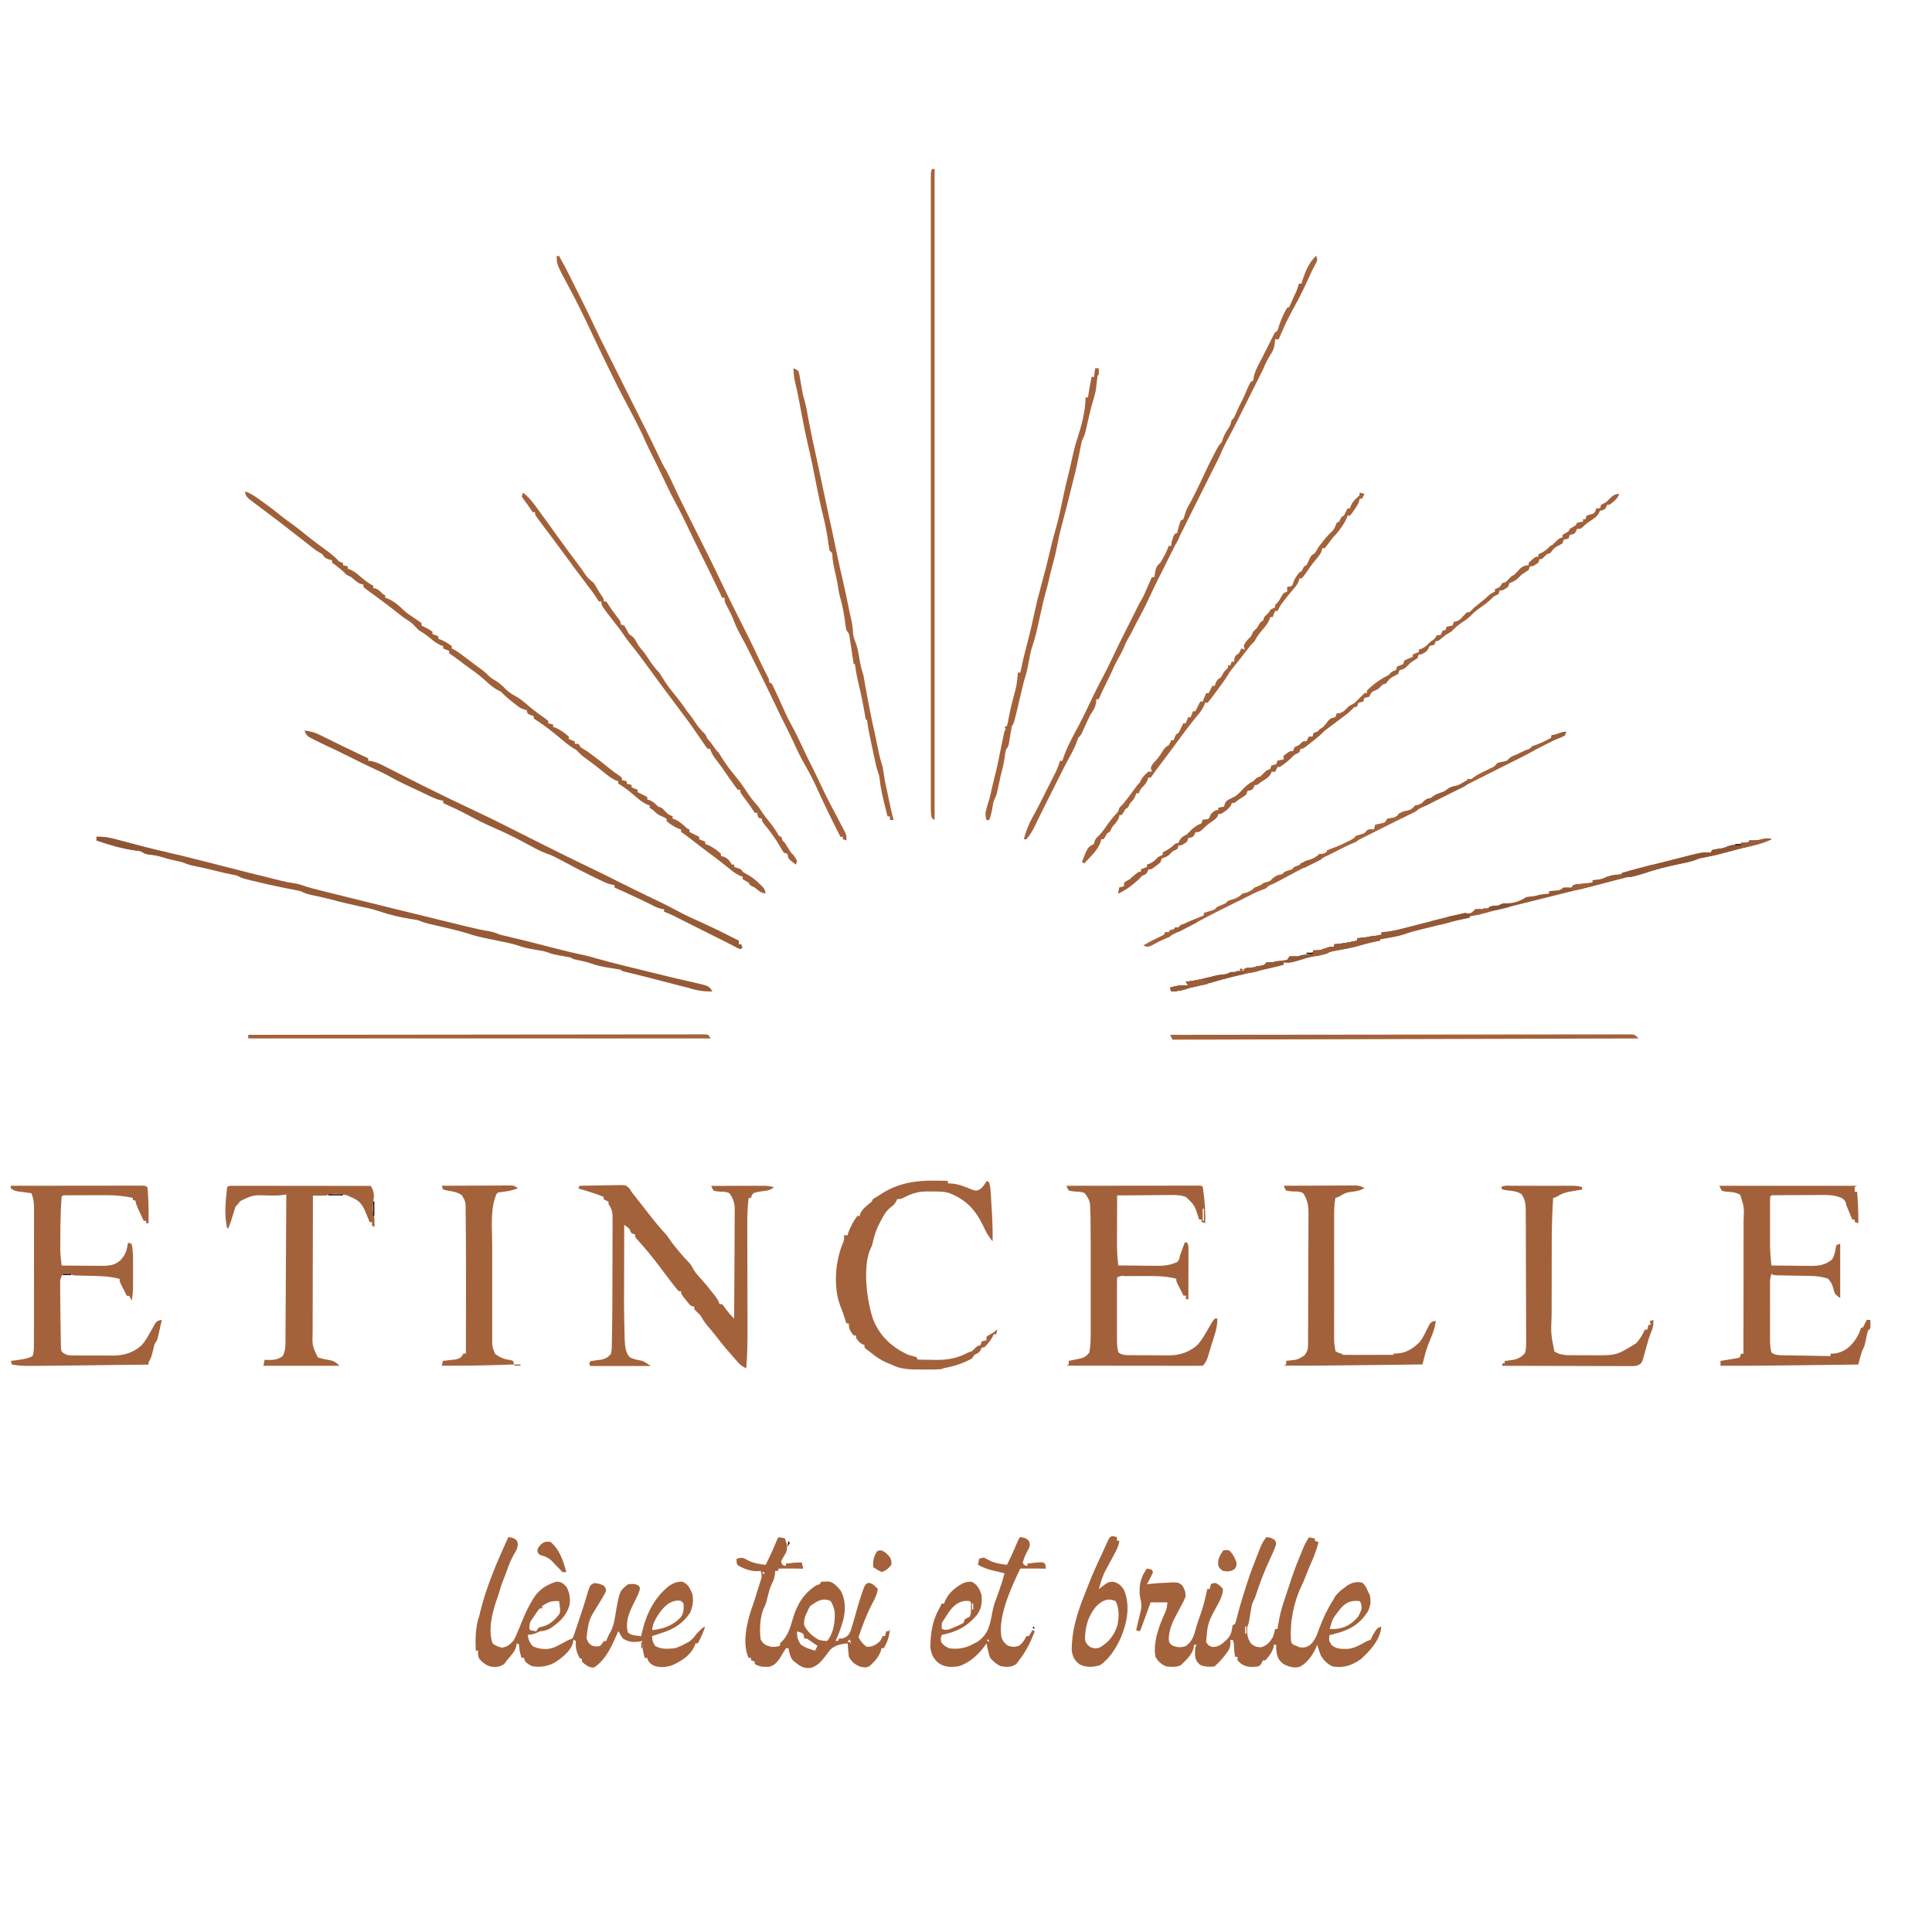 <?xml version="1.0" encoding="UTF-8"?>
<svg version="1.1" viewBox="0 0 1600 1320" width="1280" height="1280" xmlns="http://www.w3.org/2000/svg">
<path transform="translate(1049,1133)" d="m0 0c3 0.32 4.63 0.68 6.94 2.69 1.06 2.31 1.06 2.31 0.39 4.88-1.66 4.28-3.58 8.4-5.52 12.6-4.34 9.44-7.86 19-11.1 28.9-0.73 1.97-0.73 1.97-1.77 3.97-0.99 2.06-1.41 3.79-1.78 6.04-0.12 0.74-0.25 1.49-0.37 2.26-0.13 0.77-0.25 1.53-0.37 2.32-1.32 8.14-1.32 8.14-2.44 10.4-0.37 5.58-0.23 9.22 3 14 2.96 2.55 4.52 2.98 8.44 3.12 4.78-1.5 6.97-3.9 9.56-8.12 0.95-2.36 1.49-4.49 2-7h2c0.11-0.75 0.22-1.5 0.33-2.27 1.06-6.8 2.51-13.2 4.67-19.7 0.3-0.91 0.6-1.82 0.91-2.76 0.65-1.99 1.32-3.98 1.99-5.96 0.78-2.34 1.56-4.68 2.33-7.03 2.35-7.19 4.85-14.3 7.77-21.2 0.62-1.54 0.62-1.54 1.25-3.1 0.44-1.06 0.87-2.12 1.31-3.21 0.59-1.45 0.59-1.45 1.19-2.93 1.24-2.73 2.66-5.22 4.25-7.76l5 1v2c0.99 0.33 1.98 0.66 3 1-1.56 5.67-3.35 11-5.82 16.4-1.83 4.08-3.44 8.24-5.07 12.4-0.97 2.45-1.93 4.88-3.14 7.22-6.68 13.8-9.98 30.9-8.72 46 0.59 2.17 0.59 2.17 2.69 3.25 0.68 0.25 1.36 0.49 2.06 0.75l2 1c3.83 0.52 5.58 0.26 8.89-1.79 4.47-3.92 6.06-9.48 8.11-14.9 3.06-7.94 6.42-15.1 11-22.3 0.5-0.87 0.99-1.73 1.5-2.62 1.98-3.14 4.57-5.19 7.5-7.38 0.97-0.74 1.94-1.48 2.94-2.25 4.06-2.32 7.68-3.34 12.3-2.19 2.54 2.09 3.46 4.45 4.75 7.44 0.41 0.76 0.83 1.53 1.25 2.31 1.38 4.95 0.86 9.4-1.38 14-7.09 11.3-15.9 15.7-28.6 18.9-1.09 0.25-2.18 0.49-3.31 0.75-0.42 4.53-0.42 4.53 1.88 8.31 4.28 3.41 8.16 3.13 13.5 3.12 5.94-0.71 10.5-3.5 15.6-6.43 0.99-0.33 1.98-0.66 3-1 1.01-1.77 1.01-1.77 2-4 3.56-5.85 3.56-5.85 7-7-0.56 10.6-9.49 20.2-17 27-7.23 5.01-14.2 7.45-23 6-4.42-1.73-7.51-4.99-10-9-1.21-2.95-2.16-5.93-3-9-0.74 1.7-0.74 1.7-1.5 3.44-2.92 5.82-7.11 11.8-13 14.8-4.7 1.32-9.11-0.02-13.4-2.26-3.12-2.26-4.56-4.48-5.54-8.09-0.62-3.94-0.62-3.94-0.62-7.94h-2c-0.04 0.66-0.08 1.32-0.12 2-1.27 4.33-3.81 7.72-6.88 11h-2c-0.29 0.64-0.58 1.28-0.88 1.94-1.12 2.06-1.12 2.06-3.12 3.06-5.24 0.67-9.65 0.73-14.1-2.31-0.95-0.89-1.9-1.78-2.88-2.69v-3h-2c-0.7-3.74-1-7.21-1-11l-1-3h-2c0.07 0.89 0.13 1.77 0.2 2.68-0.23 3.85-1.12 5.33-3.39 8.38-0.63 0.86-1.27 1.71-1.92 2.6-2.16 2.67-4.35 5.03-6.89 7.34l-1 1c-4.28 0.46-7.96 0.44-11.9-1.25-2.77-2.36-3.92-4.4-4.29-8.04 0.01-0.77 0.03-1.54 0.04-2.33 0.01-0.78 0.02-1.56 0.02-2.36 0.17-2.02 0.17-2.02 1.17-4.02h-2c-0.14 0.95-0.29 1.9-0.44 2.88-1.61 5.81-6.34 10-10.6 14.1-3.69 1.84-7.96 1.35-12 1-4.15-1.72-6.8-4.08-9-8-2.1-12 2.98-25.6 7.95-36.4 1.35-3.12 1.35-3.12 2.05-8.65h-14c-0.57 1.56-1.13 3.13-1.71 4.74-0.75 2.05-1.49 4.09-2.23 6.14-0.37 1.03-0.74 2.06-1.13 3.12-0.36 0.99-0.71 1.98-1.08 2.99-0.5 1.37-0.5 1.37-1 2.76-0.85 2.25-0.85 2.25-1.85 4.25-0.99-0.33-1.98-0.66-3-1 0.28-1.15 0.55-2.29 0.84-3.47 0.37-1.53 0.73-3.06 1.1-4.59 0.18-0.75 0.36-1.51 0.55-2.28 2.41-9.42 2.41-9.42 0.51-18.7-0.56-8.53 0.84-15.1 6-22 1.94 0.38 1.94 0.38 4 1l1 2c-1 2.38-1 2.38-2.44 5.12-0.47 0.92-0.94 1.83-1.43 2.76-0.37 0.7-0.75 1.4-1.13 2.12 0.91-0.11 0.91-0.11 1.84-0.22 5.86-0.62 11.7-0.99 17.6-1.16 0.68-0.03 1.37-0.07 2.08-0.11 3.59-0.06 5.17 0.22 7.89 2.64 1.81 3.24 2.57 5.12 2.59 8.85-0.94 2.79-2.27 5.3-3.69 7.88-0.35 0.66-0.7 1.33-1.07 2.02-0.71 1.36-1.43 2.71-2.15 4.05-3.93 7.37-7.19 13.9-7.03 22.4 0.75 2.77 0.75 2.77 3.13 4.5 3.89 1.55 6.94 1.73 10.9 0.43 5.91-4.13 7.08-9.73 8.88-16.3 0.49-1.52 0.99-3.05 1.5-4.56 0.25-0.74 0.5-1.48 0.75-2.24 0.49-1.44 0.99-2.87 1.5-4.31 2.28-6.51 3.78-13.2 5.25-19.9h2l1-4c1.62-0.81 1.62-0.81 4-1 3.31 2.06 3.31 2.06 6 5-0.18 5.11-2.39 9.15-4.75 13.6-7.93 14.5-7.93 14.5-9.25 30.4 1.95 2.79 1.95 2.79 5 4 5.52 0.12 8.16-2.42 12-6 2.89-2.89 3.86-5.13 4.5-9.19 0.16-0.93 0.33-1.85 0.5-2.81l2-1c0.69-2.16 1.27-4.36 1.81-6.56 2.09-8.25 4.58-16.3 7.19-24.4 0.34-1.06 0.68-2.12 1.03-3.22 2.4-7.36 5.11-14.6 7.97-21.8 0.44-1.1 0.87-2.21 1.32-3.35 0.43-1.06 0.86-2.12 1.3-3.21 0.58-1.43 0.58-1.43 1.17-2.88 1.17-2.47 2.49-4.45 4.21-6.56zm-48 44 1 2zm108 16.6c-5.49 7.13-5.49 7.13-7.77 15.4 7.1 0.62 13.5-1.19 19.1-5.72 4.78-4.46 4.78-4.46 7.11-10.3 0.3-3.8 0.3-3.8-1.23-6.99-7.82-0.96-12.4 1.31-17.2 7.61zm-77.8 13.4v6h1v-6h-1z" fill="#A3623B"/>
<path transform="translate(480,842)" d="m0 0c5.48-0.12 11-0.21 16.4-0.27 1.87-0.03 3.73-0.06 5.6-0.11 2.68-0.06 5.36-0.09 8.04-0.11 0.83-0.02 1.66-0.05 2.52-0.08 5.81 0 5.81 0 8.81 2.91 0.52 0.88 1.05 1.76 1.59 2.66 0.8 1.01 1.59 2.02 2.41 3.06 0.88 1.12 1.77 2.25 2.65 3.38 0.48 0.6 0.95 1.21 1.45 1.83 2.46 3.14 4.92 6.29 7.37 9.44 4.61 5.93 9.24 11.7 14.4 17.2 1.75 2.06 1.75 2.06 3.63 4.9 2.33 3.48 4.9 6.61 7.62 9.78 0.47 0.56 0.95 1.12 1.43 1.7 2.04 2.39 4.07 4.68 6.3 6.88 2.02 2.06 3.16 4.32 4.53 6.84 1.94 3.07 4.42 5.61 6.87 8.28 2.89 3.27 5.61 6.64 8.31 10.1 0.48 0.6 0.97 1.21 1.47 1.84 2.02 2.58 3.54 4.64 4.59 7.78h2c1.37 1.61 1.37 1.61 2.88 3.75 2.15 3.05 4.46 5.63 7.12 8.25 0.09-12.5 0.16-25 0.21-37.6 0.02-5.82 0.05-11.6 0.09-17.4 0.05-5.61 0.07-11.2 0.08-16.8 0.01-2.14 0.02-4.29 0.04-6.43 0.03-3 0.04-6 0.03-9 0.03-1.32 0.03-1.32 0.05-2.67-0.04-5.81-1.03-9.31-4.5-14-3.16-1.12-3.16-1.12-6.62-1.19-3.48-0.23-3.48-0.23-6.38-0.81-1.18-2.04-1.18-2.04-2-4 6.6-0.03 13.2-0.04 19.8-0.05 2.24-0.01 4.49-0.02 6.73-0.03 3.23-0.01 6.46-0.01 9.69-0.02 1 0 2-0.01 3.04-0.01h2.85c0.82-0.01 1.65-0.01 2.49-0.01 2.55 0.13 4.91 0.56 7.39 1.12-3.1 3.1-7.37 3.06-11.6 3.68-2.26 0.35-2.26 0.35-5.41 1.32-1.54 1.96-1.54 1.96-2 4h-2c-0.87 7.21-1.13 14.3-1.1 21.6 0 1.1 0.01 2.21 0.01 3.36 0 2.39 0.01 4.78 0.01 7.17 0.02 3.8 0.02 7.6 0.03 11.4 0.01 8.75 0.03 17.5 0.06 26.3 0.02 8.65 0.03 17.3 0.05 26 0 3.72 0.01 7.44 0.03 11.2 0.02 11.4-0.04 22.8-1.09 34.1-3.41-1.6-5.35-3.25-7.81-6.12-0.7-0.81-1.39-1.62-2.11-2.45-0.69-0.8-1.37-1.6-2.08-2.43-1.19-1.33-2.37-2.67-3.56-4-2.99-3.42-5.78-6.96-8.54-10.6-2.88-3.68-5.88-7.26-8.88-10.8-1.91-2.44-3.43-4.93-5.02-7.58l-5-5v-2c-1.49-0.5-1.49-0.5-3-1-2.04-2.21-2.04-2.21-4.19-4.94-0.71-0.89-1.43-1.79-2.17-2.71-1.64-2.35-1.64-2.35-1.64-4.35h-2c-1.77-2.05-3.43-4.1-5.06-6.25-0.49-0.63-0.98-1.27-1.49-1.92-3.07-3.98-6.08-7.99-9.07-12-6.02-8.07-12.4-15.8-19.2-23.2-1.21-1.56-1.21-1.56-1.21-3.56-0.99-0.33-1.98-0.66-3-1-0.67-1.33-1.33-2.67-2-4-1.31-1.03-2.64-2.04-4-3-0.02 10.2-0.04 20.4-0.05 30.6-0.01 4.73-0.01 9.47-0.03 14.2-0.14 24.5-0.14 24.5 0.46 48.9 0.03 0.79 0.06 1.58 0.09 2.4 0.27 4.92 0.71 9.82 4.09 13.6 3.04 1.56 5.98 2.13 9.32 2.72 3.15 0.78 5.44 2.74 8.12 4.53h-50l-1-2c0.5-0.99 0.5-0.99 1-2 2.96-0.57 5.93-0.9 8.92-1.24 3.86-0.95 5.39-1.8 8.08-4.76 0.8-3.42 0.78-6.81 0.8-10.3 0.04-1.53 0.04-1.53 0.07-3.09 0.07-3.2 0.1-6.4 0.13-9.6l0.09-5.73c0.08-5.78 0.1-11.6 0.11-17.3 0.01-1.03 0.01-2.06 0.01-3.13 0.02-5.42 0.03-10.8 0.03-16.3 0.01-5.58 0.03-11.2 0.06-16.8 0.02-4.33 0.02-8.65 0.02-13 0.01-2.06 0.01-4.12 0.03-6.19 0.01-2.86 0.01-5.72 0.01-8.58 0.01-0.85 0.01-1.69 0.02-2.56-0.03-4.74-0.54-7.5-3.38-11.5v-2l-4-2v-2c-6.85-2.82-13.9-4.9-21-7l1-2z" fill="#A4623B"/>
<path transform="translate(421,1133)" d="m0 0c3.03 0.33 4.62 0.64 6.88 2.75 1.46 2.92 0.97 4.14 0.12 7.25-1.05 2.07-1.05 2.07-2.31 4.12-2.45 4.24-4.12 8.5-5.72 13.1-0.95 2.71-2 5.36-3.09 8.02-1.57 3.87-2.77 7.72-3.88 11.8-0.66 1.92-1.33 3.83-2 5.75-3.48 10.5-6.96 24.5-3 35.2 2.65 2.12 4.59 2.93 7.94 3.5 4.04-0.66 6.41-2.51 9.06-5.5 1.76-2.85 1.76-2.85 3-6 0.45-1.03 0.91-2.06 1.38-3.12 0.94-2.22 1.85-4.44 2.74-6.68 2.58-6.33 5.27-12.4 8.88-18.2 0.43-0.7 0.86-1.4 1.3-2.12 4.57-6.8 10.7-10.7 18.5-13 4.06 0.15 5.43 1.2 8.19 4.12 2.77 4.8 3.5 9.84 2.64 15.3-2.52 8.94-8.83 14.8-16.5 19.6-2.69 1.39-5.14 1.83-8.14 2.11-0.99 0.49-0.99 0.49-2 1-2.6 1.3-5.13 1.61-8 2 0.78 4.04 1.48 6.46 4.38 9.44 5.74 2.47 11.5 3.08 17.5 0.87 3.16-1.4 6.18-3 9.2-4.68 2.93-1.63 2.93-1.63 5.93-2.63 1.31-2.73 1.31-2.73 2.38-6.12 0.21-0.63 0.42-1.25 0.63-1.89 0.45-1.32 0.89-2.64 1.32-3.97 0.66-1.98 1.32-3.96 2-5.93 1.87-5.52 3.68-11 5.29-16.6 2.87-9.61 2.87-9.61 6.19-11.4 3.12 0 5.36 0.71 8.19 2 1.34 1.77 1.34 1.77 2 4-0.91 2.41-0.91 2.41-2.5 5.06-0.85 1.45-0.85 1.45-1.71 2.94-0.59 0.99-1.18 1.98-1.79 3-8.5 13.5-8.5 13.5-10.3 28.6 1.37 3.53 1.93 4.78 5.31 6.38 3.04 0.58 3.04 0.58 6 0 1.77-1.92 1.77-1.92 3-4h2c0.37-0.99 0.37-0.99 0.75-2 1.25-3 1.25-3 3.19-6.31 2.03-3.96 2.78-7.97 3.5-12.3 3.49-20.8 3.49-20.8 10.6-26.4 3.58-0.44 5.89-0.69 9 1.25 1 1.75 1 1.75 0.67 3.62-0.66 2.1-1.46 3.96-2.45 5.92-0.35 0.72-0.69 1.43-1.05 2.17-0.73 1.47-1.46 2.93-2.2 4.4-3.5 7.2-6.25 14.7-3.97 22.6 3.05 2.58 7.13 2.55 11 3 0.18-1.03 0.18-1.03 0.36-2.08 3.4-15.5 10.3-30 23-39.8 3.67-2.26 6.07-3.13 10.4-3.35 5.08 1.89 6.31 5.3 8.5 10 1.23 5.68 0.45 10.4-1.75 15.7-5.41 8.38-13.2 13.6-22.6 16.5-0.87 0.3-1.74 0.59-2.63 0.9-2.12 0.72-4.24 1.42-6.37 2.1 0.42 4.19 0.42 4.19 2.38 7.81 4.69 3.43 11.1 2.7 16.6 2.19 3.24-0.98 6.06-2.34 9-4 0.93-0.47 1.86-0.95 2.81-1.44 2.63-1.87 4.24-4 6.19-6.56 4.57-4.78 4.57-4.78 7-6-1.49 4.97-3.6 9.42-6 14h-2c-0.26 0.74-0.52 1.49-0.79 2.25-3.39 7.69-10.7 12.3-18.1 15.7-5.36 1.85-10.7 2.44-16.1 0.26-2.89-1.76-3.94-2.96-5.02-6.19h-2c-1.34-4.84-2.25-8.93-2-14-0.85 0.16-0.85 0.16-1.72 0.32-5.79 0.9-9.21 0.72-14.3-2.32-1.88-2.62-1.88-2.62-3-5l-1-1c-0.27 0.64-0.54 1.29-0.81 1.95-4.46 10.3-9.48 21.8-19.2 28-3.57 0.17-4.87-0.91-7.81-2.94-0.72-0.68-1.45-1.36-2.19-2.06v-2l-2-1c-2.56-4.92-3.35-8.35-3-14l-2-1c-0.1 0.74-0.2 1.48-0.3 2.25-1.8 7.09-9.67 13.3-15.7 16.9-5.88 3-11.5 3.83-18 2.81-2.61-1.05-3.88-2.05-6-4l-1-3h-2c-1.19-3.88-2-6.92-2-11-0.99-0.49-0.99-0.49-2-1-0.1 0.73-0.2 1.46-0.3 2.22-1.21 4.8-4.57 8.05-7.7 11.8-0.76 1.01-1.53 2.02-2.31 3.06-3.52 2.54-6 2.59-10.2 2.37-4.53-0.79-7.21-3.16-10.3-6.37-1.37-2.51-1.35-4.24-1.12-7.06h-2c-0.3-10.2-0.34-19.2 3-29 0.43-1.86 0.43-1.86 0.88-3.75 5.2-21 14.2-41.6 23.1-61.2zm28 57v2h-2c-1.75 2.11-1.75 2.11-3.5 4.75-0.61 0.88-1.22 1.76-1.84 2.67-2.91 4.11-2.91 4.11-3.28 8.83 0.2 0.58 0.41 1.15 0.62 1.75l5 1 2-3c1.88-0.67 1.88-0.67 4.12-1.19 5.71-1.71 9.14-5.31 12.9-9.81 1.26-2.52 0.92-3.85 0.56-6.62-0.1-0.82-0.2-1.64-0.31-2.48-0.12-0.94-0.12-0.94-0.25-1.9-6.12-0.5-9.02 0.75-14 4zm97.8 4.86c-3.52 5.05-6.09 8.92-6.75 15.1 9.14-0.79 17.8-3.98 24-11 2.23-3.73 2.32-6.66 2-11-1.91-2.3-1.91-2.3-5.12-2.5-6.6 0.85-10.1 4.22-14.1 9.36zm-152 14.1 1 3z" fill="#A3623B"/>
<path transform="translate(9,842)" d="m0 0c14.4-0.02 28.9-0.04 43.3-0.05 6.71-0.01 13.4-0.01 20.1-0.03 6.47-0.01 12.9-0.01 19.4-0.01 2.47-0.01 4.94-0.01 7.41-0.02h10.4c1.03-0.01 2.06-0.01 3.13-0.01h2.84 2.47c1.98 0.12 1.98 0.12 3.98 1.12 0.32 2.43 0.52 4.75 0.62 7.19 0.06 1.06 0.06 1.06 0.12 2.15 0.34 6.89 0.36 13.8 0.26 20.7h-2v-2h-2c-0.98-2.08-1.96-4.17-2.94-6.25-0.54-1.16-1.09-2.32-1.65-3.52-1.07-2.46-1.9-4.61-2.41-7.23h-2v-2c-7.52-1.61-14.6-2.29-22.3-2.23h-3.11c-2.14 0-4.28 0.01-6.43 0.02-3.29 0.02-6.59 0.02-9.88 0.02-2.09 0.01-4.18 0.02-6.27 0.02-1.48 0-1.48 0-2.99 0.01-0.91 0-1.81 0.01-2.75 0.01-0.8 0.01-1.6 0.01-2.42 0.02-1.85-0.07-1.85-0.07-2.83 1.13-0.25 2.96-0.43 5.9-0.56 8.88-0.07 1.37-0.07 1.37-0.13 2.78-0.32 7.86-0.42 15.7-0.43 23.6-0.01 1.13-0.01 2.26-0.02 3.42 0 1.08 0.01 2.17 0.01 3.28v2.88c0.17 4.09 0.64 8.11 1.13 12.2 5.59 0.05 11.2 0.09 16.8 0.11 1.9 0.01 3.8 0.02 5.7 0.04 2.73 0.03 5.47 0.04 8.2 0.05 1.27 0.01 1.27 0.01 2.56 0.03 6.11 0 10.8-0.46 15.5-4.67 2.97-3.38 4.49-5.89 5.37-10.2 0.17-0.81 0.34-1.61 0.51-2.45 0.18-0.92 0.18-0.92 0.37-1.86 1.48 0.5 1.48 0.5 3 1 0.93 4.7 1.15 9.26 1.13 14 0 0.76 0 1.51 0.01 2.29 0 1.58-0.01 3.17-0.01 4.76 0 2.41 0 4.83 0.01 7.24 0 1.55-0.01 3.1-0.01 4.65 0 0.71 0.01 1.43 0.01 2.17-0.02 4.06-0.36 7.88-1.14 11.9l-2-4h-2c-1-1.96-2-3.91-3-5.88-0.56-1.09-1.11-2.18-1.69-3.3-1.31-2.82-1.31-2.82-1.31-4.82-8.12-2.22-16.1-2.4-24.5-2.56-2.72-0.06-5.44-0.13-8.16-0.19-1.79-0.04-1.79-0.04-3.62-0.08-2.72-0.17-2.72-0.17-3.72-1.17-3.46-0.33-3.46-0.33-7 0-2.34 3.5-2.25 4.88-2.23 9.02v3.75c0.01 1.35 0.03 2.69 0.04 4.04 0.01 1.38 0.02 2.76 0.03 4.15 0.03 3.61 0.08 7.23 0.13 10.8 0.03 2.18 0.05 4.37 0.07 6.55 0.04 4.13 0.12 8.27 0.21 12.4 0.02 1.93 0.02 1.93 0.04 3.89 0.03 1.19 0.07 2.37 0.1 3.59 0.02 1.05 0.04 2.09 0.06 3.17 0.31 2.69 0.31 2.69 2.3 4.24 2.54 1.54 3.91 1.74 6.86 1.76 0.91 0.02 1.82 0.03 2.75 0.04 0.98 0 1.95 0 2.96-0.01 1.52 0.01 1.52 0.01 3.07 0.02 2.15 0.01 4.3 0 6.44 0 3.26-0.01 6.52 0.02 9.78 0.05h6.27c0.97 0.01 1.93 0.02 2.92 0.03 8.97-0.09 17-2.55 23.6-8.75 2.95-3.36 5.08-7.19 7.25-11.1 0.91-1.63 1.83-3.25 2.76-4.87 0.59-1.06 0.59-1.06 1.2-2.15 1.65-2.04 2.79-2.31 5.35-2.67-0.62 2.77-1.24 5.54-1.88 8.31-0.26 1.18-0.26 1.18-0.52 2.38-0.18 0.76-0.35 1.52-0.53 2.3-0.16 0.69-0.31 1.39-0.48 2.11-0.59 1.9-0.59 1.9-2.59 4.9-0.55 1.99-1.05 3.99-1.5 6-0.82 3.65-1.41 5.86-3.5 9v2c-10.9 0.13-21.7 0.26-32.6 0.39-5.05 0.06-10.1 0.12-15.2 0.18-4.89 0.06-9.78 0.12-14.7 0.18l-5.55 0.06c-6.01 0.08-12 0.14-18 0.19-1.35 0.01-1.35 0.01-2.73 0.03-2.71 0.02-5.42 0.03-8.13 0.05-0.82 0-1.63 0.01-2.47 0.02-4.67 0.01-9.07-0.32-13.7-1.1l-1-3c0.88-0.12 1.76-0.24 2.67-0.37 1.16-0.16 2.32-0.33 3.52-0.51 1.15-0.16 2.29-0.32 3.48-0.49 3.06-0.58 5.57-1.19 8.33-2.63 1-3 1.13-4.97 1.13-8.1 0.01-1.06 0.01-2.12 0.02-3.2v-3.51c0-1.22 0-2.44 0.01-3.7 0-3.35 0.01-6.69 0.01-10v-6.28c0.01-7.3 0.02-14.6 0.02-21.9-0.01-6.8 0.01-13.6 0.02-20.4 0.01-5.85 0.02-11.7 0.02-17.5 0-3.49 0-6.97 0.01-10.5 0.01-3.9 0.01-7.79 0-11.7 0.01-1.15 0.01-2.3 0.02-3.49-0.02-5.29-0.09-9.78-2.26-14.7-1.46-0.18-1.46-0.18-2.96-0.37-1.27-0.16-2.54-0.33-3.85-0.51-1.9-0.24-1.9-0.24-3.83-0.49-3.36-0.63-3.36-0.63-6.36-2.63v-2z" fill="#A3623B"/>
<path transform="translate(883,842)" d="m0 0c14.6-0.02 29.2-0.04 43.8-0.05 6.77-0.01 13.5-0.01 20.3-0.03 6.53-0.01 13.1-0.01 19.6-0.01 2.5-0.01 5-0.01 7.49-0.02h10.5c1.04-0.01 2.08-0.01 3.16-0.01h2.86 2.5c1.87 0.12 1.87 0.12 2.87 1.12 0.41 2.77 0.76 5.53 1.06 8.31 0.14 1.22 0.14 1.22 0.27 2.46 0.67 6.42 0.9 12.8 0.67 19.2-1.49-0.5-1.49-0.5-3-1v-2h-2c-0.24-0.72-0.48-1.45-0.73-2.2-3.06-9.67-3.06-9.67-10.1-16.4-5.29-2.13-10.8-1.73-16.4-1.65-1.16 0-2.33 0.01-3.53 0.01-3.71 0.02-7.42 0.05-11.1 0.09-2.52 0.02-5.04 0.03-7.56 0.04-6.17 0.04-12.3 0.09-18.5 0.15-0.03 6.81-0.04 13.6-0.05 20.4-0.01 2.32-0.02 4.63-0.03 6.95-0.01 3.33-0.01 6.67-0.02 10 0 1.03-0.01 2.05-0.01 3.11 0 5.91 0.34 11.6 1.11 17.5 5.53 0.07 11.1 0.13 16.6 0.16 1.87 0.02 3.75 0.04 5.63 0.07 2.71 0.03 5.43 0.05 8.14 0.06 0.83 0.02 1.66 0.03 2.51 0.05 5.71 0 11-0.79 16.1-3.34 1.57-2.27 1.57-2.27 2-5 0.35-0.96 0.71-1.91 1.07-2.89 0.35-0.97 0.7-1.93 1.05-2.92 0.36-0.98 0.71-1.95 1.08-2.96 0.26-0.74 0.53-1.47 0.8-2.23h2c1.18 2.35 1.12 3.74 1.11 6.36v2.73c0 0.97-0.01 1.95-0.01 2.95s-0.01 1.99-0.01 3.02c0 3.19-0.01 6.38-0.03 9.56 0 2.16-0.01 4.32-0.01 6.48-0.01 5.3-0.03 10.6-0.05 15.9h-2v-3h-2c-1-1.96-2-3.91-3-5.88-0.56-1.09-1.11-2.18-1.69-3.3-1.31-2.82-1.31-2.82-1.31-4.82-8.98-2.35-17.7-2.27-26.9-2.21-2.66 0.02-5.31 0.02-7.96 0.02-1.69 0.01-3.37 0.02-5.05 0.02-0.8 0-1.59 0-2.41 0.01-3.62-0.31-3.62-0.31-6.65 1.16-0.1 1.72-0.13 3.44-0.13 5.16 0 1.65 0 1.65-0.01 3.34 0 1.2 0.01 2.4 0.01 3.64 0 1.22 0 2.45-0.01 3.72 0 3.27 0.01 6.54 0.01 9.82 0.01 3.31 0 6.62-0.01 9.94 0 2.52 0.01 5.05 0.01 7.58 0 1.19-0.01 2.38-0.01 3.61 0 1.12 0.01 2.23 0.01 3.38v2.97c0.14 3.08 0.33 5.85 1.13 8.84 2.71 2.07 5.18 2.26 8.52 2.29 0.89 0.01 1.77 0.03 2.69 0.04 0.95 0 1.91 0 2.89 0.01 0.99 0 1.98 0.01 3.01 0.02 2.1 0.01 4.2 0.01 6.3 0.01 3.18 0 6.37 0.04 9.55 0.08 2.05 0.01 4.1 0.01 6.14 0.01 0.94 0.02 1.89 0.03 2.86 0.04 9.17-0.06 17.2-2.79 24-9.1 3.6-4.28 6.3-9.12 9.04-14 2.99-5.18 2.99-5.18 4.98-7.43h2c0.21 7.69-2.71 14.8-4.94 22.1-0.54 1.8-0.54 1.8-1.09 3.63-0.35 1.14-0.7 2.29-1.06 3.47-0.32 1.05-0.64 2.1-0.96 3.18-0.93 2.6-1.96 4.67-3.95 6.66-1.47 0.1-2.94 0.12-4.41 0.12h-2.89c-1.05 0-2.1 0-3.19-0.01h-3.34c-3.66 0-7.32 0-11-0.01-2.53 0-5.06-0.01-7.59-0.01-6 0-12-0.01-18-0.02-6.82-0.01-13.6-0.01-20.5-0.02-14-0.01-28.1-0.03-42.1-0.05l2-1v-3c0.89-0.17 1.78-0.34 2.7-0.52 1.17-0.24 2.34-0.48 3.55-0.73 1.16-0.23 2.32-0.46 3.52-0.7 3.59-1.17 5.06-1.97 7.23-5.05 1.12-5.67 1.14-11.2 1.13-17v-2.97c0.01-3.22 0.01-6.45 0-9.68 0-2.26 0-4.52 0.01-6.79 0-4.74 0-9.48-0.01-14.2-0.01-6.03 0-12.1 0-18.1 0.01-4.67 0.01-9.35 0-14 0-2.22 0-4.44 0.01-6.67 0-6.85-0.03-13.7-0.14-20.6-0.01-0.82-0.03-1.64-0.04-2.48-0.05-2.21-0.13-4.42-0.22-6.64-0.04-1.2-0.09-2.4-0.14-3.63-0.72-3.92-2.09-6.18-4.6-9.25-3.17-1-3.17-1-6.62-1.12-3.48-0.26-3.48-0.26-6.38-0.88-1.18-2.04-1.18-2.04-2-4zm113 19v10h1v-10h-1z" fill="#A3613B"/>
<path transform="translate(1424,842)" d="m0 0h114l-2 1v4h2c0.66 8.69 1.16 17.3 1 26-1.48-0.5-1.48-0.5-3-1v-2h-2c-0.79-1.9-1.58-3.79-2.38-5.69-0.66-1.58-0.66-1.58-1.33-3.2-1.29-3.11-1.29-3.11-1.89-5.82-1.98-3.24-4.16-3.58-7.7-4.68-4.88-1.1-9.72-1-14.7-0.94-1.68 0-1.68 0-3.38 0.01-2.35 0-4.69 0.02-7.03 0.04-3.61 0.03-7.21 0.04-10.8 0.05-2.28 0-4.56 0.02-6.84 0.03-1.08 0-2.17 0.01-3.28 0.01-0.99 0.01-1.99 0.02-3.01 0.03-0.87 0.01-1.75 0.01-2.65 0.02-2-0.08-2-0.08-3 1.14-0.1 1.42-0.13 2.85-0.13 4.27 0 1.36 0 1.36-0.01 2.75 0 0.99 0.01 1.99 0.01 3.01s0 2.03-0.01 3.08c0 2.17 0.01 4.33 0.01 6.5 0 3.28 0 6.57-0.01 9.85 0 2.11 0.01 4.21 0.01 6.32 0 0.97-0.01 1.94-0.01 2.95 0.02 6.14 0.41 12.2 1.14 18.3 5.55 0.07 11.1 0.13 16.6 0.16 1.89 0.02 3.77 0.04 5.66 0.07 2.72 0.03 5.44 0.05 8.16 0.06 1.25 0.03 1.25 0.03 2.52 0.05 6.55 0 12.3-0.95 17.4-5.46 1.87-3.32 2.48-6.25 3.03-9.99 0.19-0.62 0.39-1.25 0.59-1.89 0.99-0.33 1.98-0.66 3-1v45c-4.47-3.35-4.47-3.35-5.56-7.44-1.38-4.76-1.38-4.76-4.44-8.56-5.39-1.9-10.2-2.32-15.9-2.38-0.82-0.02-1.65-0.03-2.51-0.05-2.62-0.05-5.25-0.09-7.87-0.13-2.65-0.05-5.29-0.09-7.93-0.15-1.64-0.03-3.28-0.05-4.92-0.08-5.62-0.1-5.62-0.1-7.84-1.21-1.02 3.07-1.13 5.17-1.13 8.39 0 1.65 0 1.65-0.01 3.33 0 1.19 0.01 2.39 0.01 3.61 0 1.23 0 2.45-0.01 3.71 0 2.6 0.01 5.19 0.01 7.78 0 3.97 0 7.93-0.01 11.9 0 2.52 0.01 5.04 0.01 7.56 0 1.18-0.01 2.37-0.01 3.59 0 1.11 0.01 2.22 0.01 3.37v2.94c0.14 3.08 0.33 5.85 1.13 8.83 2.72 2.08 5.23 2.26 8.58 2.32 1.36 0.03 1.36 0.03 2.73 0.06 0.97 0.01 1.93 0.02 2.92 0.03 1 0.02 1.99 0.04 3.01 0.06 3.17 0.06 6.34 0.11 9.51 0.15l6.45 0.12c5.27 0.1 10.5 0.18 15.8 0.26v-2c1.13-0.04 2.27-0.08 3.44-0.12 6.59-0.88 11.4-4.34 15.6-9.36 2.76-3.82 4.77-6.95 5.91-11.5l2-1c1.05-1.98 2.05-3.97 3-6h3c0.12 3.38 0.12 3.38 0 7l-2 2c-0.57 2.11-1.06 4.24-1.5 6.38-1.29 6.22-1.29 6.22-2.45 8.46-1.25 2.58-1.95 5.13-2.67 7.91-0.27 0.98-0.53 1.97-0.79 2.98-0.2 0.75-0.39 1.5-0.59 2.27-10.7 0.13-21.5 0.26-32.2 0.39-4.98 0.06-9.97 0.12-15 0.18-22.3 0.28-44.6 0.53-66.9 0.43v-4c0.82-0.13 1.64-0.27 2.48-0.4 1.62-0.27 1.62-0.27 3.27-0.54 1.07-0.17 2.13-0.35 3.23-0.52 1.5-0.27 1.5-0.27 3.02-0.54 0.77-0.13 1.54-0.25 2.33-0.38 0.55-0.2 1.1-0.41 1.67-0.62l1-3h2c0.02-15.3 0.04-30.7 0.05-46 0.01-7.12 0.01-14.2 0.03-21.4 0.01-6.22 0.01-12.4 0.01-18.6 0.01-3.29 0.01-6.58 0.02-9.86v-11c0.01-1.08 0.01-2.15 0.01-3.26 0.51-11.1 0.51-11.1-2.77-21.4-3.91-2.39-7.97-2.35-12.4-2.75-0.96-0.23-1.91-0.46-2.9-0.69l-2-4z" fill="#A3613B"/>
<path transform="translate(785,838)" d="m0 0v2c1.79 0.09 1.79 0.09 3.62 0.19 5.77 0.58 10.8 2.75 16.2 4.95 3.15 1.11 3.15 1.11 6.01 0.2 3.07-1.85 4.43-4.29 6.22-7.34 0.99 0.5 0.99 0.5 2 1 1.15 3.45 1.33 6.71 1.54 10.3 0.06 1.08 0.06 1.08 0.13 2.19 0.09 1.53 0.17 3.06 0.26 4.59 0.13 2.31 0.27 4.61 0.41 6.92 0.49 8.34 0.8 16.6 0.66 25-3.47-3.97-5.6-8.02-7.81-12.8-6.48-13.4-14.2-21.7-28.2-27.2-4.85-1.44-9.73-1.22-14.8-1.25-1.45-0.03-1.45-0.03-2.92-0.06-7.65-0.04-12.8 1.52-19.6 5-2.69 1.31-2.69 1.31-5.69 1.31-0.26 0.6-0.52 1.2-0.79 1.82-1.3 2.34-2.48 3.39-4.59 4.99-3.53 2.93-5.61 6.09-7.62 10.2-0.62 1.11-0.62 1.11-1.25 2.25-3 5.56-4.75 10.9-6.07 17.1-0.68 2.66-0.68 2.66-1.7 4.51-6.9 15.1-3.1 43.9 2.15 59 5.77 14 15.4 22.8 28.9 29.1 1.28 0.39 2.57 0.75 3.87 1.09 1.03 0.3 2.06 0.6 3.13 0.91l1 2c3.94 0.09 7.87 0.14 11.8 0.19 1.1 0.02 2.2 0.05 3.34 0.07 9.78 0.09 18.2-1.51 26.8-6.26 0.99-0.33 1.98-0.66 3-1l2-2c2-2 2-2 5-3l1-3c2.06-0.69 2.06-0.69 4-1v-3c2.25-1.5 2.25-1.5 5-3 1.35-0.98 2.68-1.98 4-3l-1 4h-2c-0.27 0.58-0.54 1.17-0.81 1.77-1.2 2.26-2.53 4.04-4.19 5.98-0.52 0.61-1.03 1.23-1.56 1.86-1.44 1.39-1.44 1.39-3.44 1.39-0.25 0.62-0.5 1.24-0.75 1.88-1.48 2.52-2.66 2.91-5.25 4.12l-2 3c-6.91 3.97-15.2 6.62-23 8-0.99 0.33-1.98 0.66-3 1-4.35 0.24-8.71 0.19-13.1 0.19-1.19 0.01-2.38 0.02-3.61 0.03-8.5 0.02-16.7-0.17-24.3-4.22-1.42-0.59-2.83-1.17-4.25-1.75-4.81-2.12-8.68-4.96-12.8-8.25-0.99-0.74-1.98-1.49-3-2.25-0.66-0.58-1.32-1.15-2-1.75v-2c-0.9-0.37-0.9-0.37-1.81-0.75-2.51-1.43-3.67-2.82-5.19-5.25v-2h-2c-2.84-3.67-4-5.27-4-10h-2c-0.27-0.81-0.53-1.62-0.8-2.45-0.36-1.07-0.71-2.14-1.08-3.24-0.34-1.05-0.69-2.11-1.05-3.2-0.66-1.9-1.36-3.8-2.13-5.66-5.93-15.5-4.17-37.1 2.26-52.2 1.03-2.46 1.03-2.46 0.8-6.23h3c0.21-0.78 0.41-1.57 0.62-2.38 1.85-4.87 4.31-9.4 7.38-13.6h2c0.16-0.68 0.33-1.36 0.5-2.06 1.91-3.75 4.5-5.76 7.72-8.39 1.88-1.44 1.88-1.44 2.78-3.55 1.64-1.04 3.31-2.03 5-3 0.82-0.54 1.64-1.09 2.48-1.65 17.2-10.9 34.6-11.1 54.5-10.4zm-91 87 1 2z" fill="#A3623B"/>
<path transform="translate(191 842)" d="m0 0h2.63 3.02c1.1 0 2.2 0.01 3.33 0.01h3.49c3.82 0 7.65 0.01 11.5 0.02h7.94c6.26 0 12.5 0.01 18.8 0.02 7.13 0.01 14.2 0.02 21.4 0.02 14.7 0.01 29.3 0.03 44 0.05 2.78 5.13 3.02 7.26 2 13-0.61 7.2-0.61 7.2 1 14 0.04 2.34 0.05 4.67 0 7l-2-1v-3h-2c-0.32-0.81-0.65-1.61-0.98-2.45-0.44-1.06-0.88-2.13-1.33-3.23-0.43-1.06-0.86-2.12-1.3-3.2-3.08-6.91-5.56-9.26-12.4-12.1-0.9-0.41-1.81-0.82-2.75-1.25-5.14-1.18-12.4-2.17-17.2 0.25-1.87 0.07-3.75 0.09-5.62 0.07-1-0.01-2.01-0.02-3.04-0.03-0.77-0.01-1.54-0.02-2.34-0.04-0.04 15.7-0.08 31.5-0.1 47.2-0.01 7.3-0.02 14.6-0.05 21.9-0.02 6.38-0.03 12.8-0.03 19.1-0.01 3.37-0.01 6.74-0.03 10.1-0.01 3.77-0.01 7.55-0.01 11.3-0.01 1.66-0.01 1.66-0.02 3.35-0.36 11.3-0.36 11.3 4.24 21 3.53 1.18 7.03 1.89 10.7 2.48 3.17 0.72 5.03 2.25 7.3 4.52h-63l1-5c0.58 0.04 1.16 0.07 1.76 0.11 5.17 0.18 8.87-0.01 13.2-3.11 1.79-3.55 2.26-6.46 2.28-10.4 0.01-1.07 0.02-2.14 0.04-3.25v-3.53c0.02-1.86 0.02-1.86 0.03-3.75 0.03-3.38 0.05-6.76 0.06-10.1 0.01-3.54 0.04-7.08 0.07-10.6 0.04-6.7 0.08-13.4 0.11-20.1 0.04-7.62 0.09-15.2 0.14-22.9 0.19-24.7 0.19-24.7 0.27-49.3-0.99 0.17-1.99 0.34-3.02 0.51-3.91 0.56-7.71 0.52-11.7 0.43-12.6-0.58-12.6-0.58-23.4 4.56-0.62 0.83-1.24 1.65-1.88 2.5l-2 2c-0.72 2.09-1.38 4.2-2 6.32-1.16 3.99-2.38 7.85-4 11.7h-1c-2.52-10.6-1.29-23.2 0-34 1-1 1-1 2.97-1.12z" fill="#A4623B"/>
<path transform="translate(1251 842)" d="m0 0c1.21-0 2.42-0.01 3.66-0.01 1.31 0 2.62 0 3.98 0.01 1.35-0 2.71-0.01 4.06-0.01 2.84 0 5.69 0 8.53 0.01h10.9c2.8-0.01 5.6-0.01 8.4-0 2-0 3.99-0.01 5.98-0.01 1.22 0 2.43 0.01 3.68 0.01h3.24c2.44 0.11 4.47 0.43 6.79 1.13v2c-1.1 0.18-2.2 0.36-3.33 0.55-1.45 0.25-2.91 0.51-4.36 0.76-0.72 0.12-1.44 0.24-2.19 0.36-4.33 0.77-7.42 1.84-11.1 4.33-0.99 0.33-1.98 0.66-3 1-0.93 13.6-1.17 27.2-1.17 40.8 0 2.14-0.01 4.29-0.01 6.43-0.01 4.46-0.01 8.92-0.01 13.4 0 5.69-0.01 11.4-0.03 17.1-0.01 4.41-0.01 8.83-0.01 13.2 0 2.1-0.01 4.2-0.02 6.3-0.65 15.1-0.65 15.1 2.25 29.8 5.16 3.44 10.4 3.16 16.4 3.17 1.22 0 1.22 0 2.46 0.01h5.14c2.58 0.01 5.17 0.03 7.76 0.04 19.7 0.1 19.7 0.1 36-9.96 3.12-3.46 5.33-6.97 7.22-11.3h2c0.49-1.98 0.49-1.98 1-4h2l-1-3c0.99-0.33 1.98-0.66 3-1 0.31 4.28-0.39 6.95-2.13 10.8-1.03 2.57-1.8 5.16-2.56 7.82-0.28 1.01-0.57 2.02-0.87 3.05-0.59 2.1-1.18 4.2-1.75 6.3-0.29 1-0.58 2-0.88 3.03-0.25 0.91-0.5 1.82-0.76 2.75-1.32 2.79-2.23 3.12-5.05 4.23-2.23 0.25-2.23 0.25-4.7 0.24-0.94 0-1.88 0.01-2.85 0.01-1.02-0.01-2.04-0.02-3.1-0.02h-3.28c-3.58 0-7.16-0.02-10.8-0.04h-7.44c-5.87-0.01-11.7-0.03-17.6-0.05-7.34-0.02-14.7-0.03-22-0.04-13.1-0.02-26.2-0.06-39.3-0.1v-2h2v-2c0.72-0.09 1.45-0.17 2.19-0.26 0.97-0.14 1.94-0.28 2.93-0.43 1.43-0.19 1.43-0.19 2.88-0.38 3.86-1.2 6.66-2.62 9-5.93 0.89-3.97 0.79-7.89 0.73-12 0-1.21 0.01-2.42 0.01-3.67 0.01-3.31-0.01-6.62-0.04-9.93-0.02-3.47-0.02-6.94-0.02-10.4 0-5.83-0.02-11.7-0.07-17.5-0.04-6.74-0.06-13.5-0.06-20.2 0.01-7.18-0.02-14.4-0.04-21.5-0.01-2.06-0.01-4.13-0.01-6.19-0.01-3.85-0.04-7.7-0.07-11.6 0-1.14 0.01-2.28 0.01-3.46-0.07-5.58-0.19-9.84-3.44-14.6-3.85-2.81-8.82-2.81-13.4-3.44-0.85-0.18-1.71-0.37-2.58-0.56l-1-2c2.68-1.34 4.75-1.13 7.76-1.13z" fill="#A2613B"/>
<path transform="translate(1063,842)" d="m0 0c8.15-0.05 16.3-0.08 24.4-0.1 3.78-0.01 7.56-0.03 11.3-0.05 3.65-0.02 7.3-0.03 11-0.04 1.4 0 2.79-0.01 4.18-0.02 1.95-0.02 3.9-0.02 5.85-0.02 1.67 0 1.67 0 3.37-0.01 2.83 0.24 4.47 0.77 6.87 2.24-4.16 2.4-8.33 2.73-13 3.34-3.19 0.71-5.25 1.89-7.97 3.66-0.99 0.33-1.98 0.66-3 1-1.22 5.72-1.14 11.3-1.13 17.1v3.37c-0.01 3.68-0.01 7.35 0 11 0 2.56 0 5.11-0.01 7.67 0 5.35 0 10.7 0.01 16.1 0.01 6.18 0 12.4 0 18.5-0.01 5.96-0.01 11.9 0 17.9 0 2.53 0 5.06-0.01 7.59 0 3.54 0.01 7.07 0.01 10.6 0 1.04 0 2.09-0.01 3.16-0.04 7.06-0.04 7.06 1.14 14 2.43 1.39 2.43 1.39 5 2l1 1c3.1 0.09 6.18 0.12 9.29 0.1 0.93 0 1.86-0.01 2.82-0.01 2.98 0 5.97-0.01 8.95-0.03 2.02 0 4.04-0.01 6.06-0.01 4.96-0.01 9.92-0.03 14.9-0.05v-1c0.62 0 1.23-0.01 1.87-0.01 8.57-0.39 13.7-3.64 19.8-9.55 3.21-4.12 5.35-9.04 7.63-13.7 1.75-2.73 1.75-2.73 3.96-3.62 0.89-0.05 0.89-0.05 1.79-0.11-0.73 5.82-2.71 11-4.98 16.3-1.93 4.62-3.46 9.15-4.64 14-0.27 1.06-0.53 2.13-0.79 3.23-0.2 0.8-0.39 1.61-0.59 2.44-10.7 0.13-21.4 0.26-32.1 0.39-4.97 0.06-9.95 0.12-14.9 0.18-22.6 0.28-45.3 0.52-67.9 0.43l2-1v-3c0.81-0.09 1.62-0.17 2.45-0.26 6.98-0.68 6.98-0.68 12.7-4.24 2.5-3.45 2.94-5.12 2.96-9.32 0-1.02 0.01-2.03 0.02-3.08 0-1.12 0-2.24 0.01-3.4 0-1.18 0.01-2.35 0.02-3.57 0.02-3.91 0.03-7.82 0.04-11.7 0-1.35 0.01-2.7 0.01-4.04 0.02-6.34 0.03-12.7 0.04-19 0.01-7.3 0.04-14.6 0.08-21.9 0.03-5.65 0.04-11.3 0.05-17 0-3.37 0.01-6.74 0.03-10.1 0.03-3.77 0.03-7.54 0.02-11.3 0.01-1.11 0.03-2.22 0.04-3.36-0.05-6.66-0.81-11.1-4.51-16.7-3.39-1.24-3.39-1.24-7.12-1.25-3.76-0.2-3.76-0.2-6.88-0.75-1.19-2.03-1.19-2.03-2-4z" fill="#A2613B"/>
<path transform="translate(645,1133)" d="m0 0c1.68 0.29 3.34 0.62 5 1 1.57 4.14 2.58 7.46 0.98 11.7-0.92 1.73-1.89 3.44-2.91 5.12-1.43 2.25-1.43 2.25-0.07 5.16 0.99 0.33 1.98 0.66 3 1v-2c6.43-0.49 6.43-0.49 13-1 0.5 2.47 0.5 2.47 1 5h-20l-1 2h-2c-0.1 1.03-0.21 2.06-0.31 3.12-0.69 3.88-0.69 3.88-2.1 6.65-1.74 3.53-2.73 7.05-3.65 10.8-1.69 6.88-1.69 6.88-2.99 9.47-3.63 7.32-4.13 18.9-2.95 26.9 2.55 3.94 4.03 4.76 8.56 5.88 2.84 0.1 4.8 0.07 7.44-0.88v-2c0.91-0.89 0.91-0.89 1.84-1.8 4.74-4.82 6.87-11.9 8.66-18.3 3.27-11.6 9.19-21.5 19.5-27.9 0.99-0.33 1.98-0.66 3-1 0.5-0.99 0.5-0.99 1-2 1.26-0.04 2.52-0.08 3.81-0.12 1.06-0.04 1.06-0.04 2.15-0.08 4.37 0.42 7.24 4.11 10 7.2 4.43 7.44 4.38 16.2 2.41 24.5-1.71 5.94-3.64 12-6.41 17.5h2l1-2h3c3.57-1.52 4.78-2.53 6.44-6.08 0.37-1.23 0.74-2.46 1.12-3.73 0.21-0.67 0.41-1.33 0.63-2.02 1.35-4.41 2.57-8.85 3.81-13.3 1.35-4.79 2.82-9.51 4.5-14.2 0.57-1.61 0.57-1.61 1.16-3.24 1.34-2.45 1.34-2.45 3.29-3.46 3.71 0.02 5.43 2.57 8.05 5.01-0.61 4.6-2.54 8.27-4.69 12.3-4.62 8.94-8.13 18.2-11.3 27.7 2.04 3.57 3.56 5.71 7 8 4.87-0.21 7.53-1.63 11-5 1.31-2.12 1.31-2.12 2-4h2c0.5-1.98 0.5-1.98 1-4h2l1-2c-0.44 6.21-1.92 10.6-5 16h-2c-0.08 0.54-0.16 1.07-0.25 1.62-1.72 5.44-5.52 9.68-9.75 13.4-2.84 1.42-4.25 0.96-7.44 0.38-4.44-1.72-7.41-4.07-9.56-8.38-0.23-1.87-0.41-3.75-0.56-5.62-0.13-1.51-0.13-1.51-0.26-3.04-0.06-0.77-0.12-1.55-0.18-2.34-5.6 0.65-10.4 1.42-14.5 5.44-1.49 1.92-2.96 3.86-4.4 5.82-3.22 4.24-6.82 7.96-12.2 9.24-5.07 0.31-8.11-1.37-11.9-4.5-1.11-0.87-1.11-0.87-2.25-1.75-2.51-3.23-2.95-6.25-3.75-10.2h-2c-1.82 2.66-3.42 5.43-5.05 8.2-2.58 3.71-4.92 6.43-9.49 7.26-0.83-0.03-1.66-0.06-2.52-0.08-0.84-0.02-1.68-0.03-2.54-0.04-2.51-0.36-4.21-1.08-6.4-2.34v-2c-0.99-0.33-1.98-0.66-3-1v-2h-2c-5.52-11.7-1.5-28.9 2.44-40.7 0.24-0.67 0.49-1.35 0.74-2.04 1.43-3.97 2.61-8.01 3.83-12 0.63-2.06 1.28-4.1 1.95-6.14 0.28-0.88 0.56-1.75 0.85-2.65 0.26-0.77 0.51-1.53 0.77-2.32 0.47-2.38 0.18-3.84-0.58-6.12-0.97 0.06-1.94 0.12-2.94 0.19-5.63 0-10.8-1.9-15.6-4.63-1.44-1.56-1.44-1.56-1.44-5.56 2.48-0.93 4.24-1.33 6.73-0.25 0.62 0.35 1.25 0.7 1.89 1.06 4.88 2.7 9.91 3.43 15.4 4.19 3.34-6.42 6.28-12.9 8.98-19.6 1.02-2.37 1.02-2.37 2.02-3.37zm-14 29 2 2v-2h-2zm43 26-3 2c-1.46 2.46-1.46 2.46-2.69 5.31-0.43 0.95-0.87 1.89-1.32 2.87-1.01 2.87-1.3 4.81-0.99 7.82 2.75 5.38 6.78 9.05 12 12 2.45 0.7 4.44 0.89 7 1 5.34-6.18 6.59-16 6.3-24-0.51-3.41-1.66-5.98-3.3-9.01-5.05-2.53-9.66-1.13-14 2zm-14 23c0.29 5.81 0.29 5.81 3 10.8 3.78 2.76 7.52 3.99 12 5.19l2-4c-1.45-1.01-2.91-2-4.38-3-0.81-0.56-1.62-1.11-2.46-1.69-2.02-1.48-2.02-1.48-4.16-1.31-0.06-0.62-0.12-1.24-0.19-1.88-0.64-2.4-0.64-2.4-3.37-3.37-0.81-0.25-1.61-0.49-2.44-0.75zm40 6 1 2zm3 1-1 2h2l1 2-1-4h-1z" fill="#A3613B"/>
<path transform="translate(366,842)" d="m0 0c7.77-0.05 15.5-0.08 23.3-0.1 3.61-0.01 7.22-0.03 10.8-0.05 3.48-0.02 6.96-0.03 10.4-0.04 1.98-0.01 3.96-0.02 5.93-0.04h3.64c1.59 0 1.59 0 3.21-0.01 2.64 0.24 2.64 0.24 5.64 2.24-4.73 2.11-9.25 2.65-14.4 3.24-2.72 0.47-2.72 0.47-3.74 2.48-4.91 12.4-3.19 27.6-3.17 40.7v7.37c0 5.13 0 10.2 0.01 15.4 0.01 6.57 0 13.1-0.01 19.7-0.01 5.06 0 10.1 0 15.2v7.27c-0.01 3.38 0 6.76 0.01 10.1 0 1-0.01 2-0.01 3.03-0.02 6.51-0.02 6.51 2.27 12.5 4.15 3.54 7.89 4.63 13.1 5.41 0.92 0.29 0.92 0.29 1.86 0.59l1 3c-20 0.77-40 1.15-60 1 0.5-1.98 0.5-1.98 1-4 0.98-0.1 1.95-0.2 2.96-0.3 1.91-0.22 1.91-0.22 3.85-0.45 1.9-0.21 1.9-0.21 3.83-0.42 3.75-0.93 4.41-1.65 6.36-4.83h2c0.02-12 0.04-23.9 0.05-35.9 0.01-5.56 0.01-11.1 0.03-16.7 0.02-13.6 0.02-27.1-0.06-40.6-0.01-1.81-0.02-3.63-0.03-5.44-0.02-4.7-0.06-9.4-0.15-14.1-0.03-1.99-0.04-3.99-0.05-5.98 0.06-6.82 0.06-6.82-3.13-12.5-3.15-2.06-5.7-2.74-9.41-3.36-3.48-0.61-3.48-0.61-6.25-1.38l-1-3z" fill="#A4623B"/>
<path transform="translate(845,1133)" d="m0 0c3.26 0.42 4.63 0.63 7 3 0.93 2.37 1.18 3.51 0.29 5.93-0.36 0.64-0.73 1.28-1.1 1.95-1.78 3.3-3.23 6.46-4.19 10.1 0.5 0.99 0.5 0.99 1 2 1.49 0.49 1.49 0.49 3 1v-2c2.12-0.22 4.25-0.43 6.38-0.62 1.18-0.12 2.36-0.24 3.58-0.36 1 0 2.01-0.01 3.04-0.02 2 2 2 2 2 5h-21c-7.22 14.9-18.9 40.1-15.6 57 1.16 3.33 2.54 4.92 5.4 6.95 3.68 1.15 5.54 1.19 9.19 0 2.88-2.32 4.55-4.61 6-8h2c1.64-2.46 1.64-2.46 3-5l2 1c-3.47 8.81-7.07 16.5-13 24-1.14 1.55-1.14 1.55-2.31 3.12-4.08 2.85-7.88 2.61-12.7 1.88-3.75-1.63-6.33-3.92-9-7-1.05-3.02-1.05-3.02-1.75-6.25-0.24-1.08-0.48-2.16-0.73-3.27-0.17-0.82-0.34-1.64-0.52-2.48-0.38 0.56-0.76 1.11-1.14 1.69-5.51 7.63-12.7 14.4-21.9 17.3-6.06 0.87-11.4 1-16.6-2.62-4.3-3.5-6.24-7.56-6.84-13 0.07-11.8 1.55-21.9 7.4-32.3 0.67-1.33 1.34-2.66 2-4h2c0.23-0.7 0.45-1.4 0.69-2.12 3.2-7.02 8.6-11.3 15.3-14.9 3.75-1.12 3.75-1.12 7-1 4.74 2.59 6.37 5.95 8 11 0.56 6.31-0.06 11.3-3.79 16.4-8.27 9.75-16.8 14.1-29.2 16.6-0.9 3.01-0.9 3.01-0.38 6.06 1.81 2.55 3.59 3.53 6.38 4.94 7.81 1.21 14.2-0.16 21-4 0.91-0.47 1.82-0.95 2.75-1.44 8.91-6.18 10.2-14 12.1-24.1 0.76-3.94 1.69-7.56 3.23-11.3 1.31-3.28 2.4-6.63 3.51-9.98 0.22-0.65 0.44-1.3 0.67-1.97 1.02-3.07 1.99-6.12 2.71-9.28-1.09-0.25-2.17-0.51-3.29-0.77-1.44-0.35-2.89-0.69-4.33-1.04-0.72-0.17-1.43-0.33-2.17-0.5-4.41-1.08-8.2-2.48-12.2-4.69l1-5c1.78-0.61 1.78-0.61 4-1 1.89 0.96 3.77 1.93 5.63 2.94 4.24 1.9 8.79 2.42 13.4 3.06 3.24-6.24 6.01-12.6 8.73-19.1 1.27-2.88 1.27-2.88 2.27-3.88zm-58 60.4c-1.74 2.48-3.39 4.99-5 7.55l-2 3c-0.17 2.63-0.17 2.63 0 5 3.01 1.3 4.22 0.93 7.42-0.11 1.26-0.53 2.52-1.08 3.77-1.64 0.64-0.27 1.28-0.53 1.94-0.8 1.67-0.73 3.27-1.58 4.87-2.45l1-3c1.32-0.7 2.65-1.37 4-2 1.25-2.5 1.13-4.27 1.12-7.06 0.01-0.9 0.01-1.8 0.01-2.73 0.12-2.18 0.12-2.18-1.13-3.21-6.89-1.01-11.8 2.26-16 7.45zm18-5.45v5h1v-5h-1zm12 30 2 2v-2h-2zm2 4 1 2z" fill="#A3613B"/>
<path transform="translate(203,267)" d="m0 0c5.02 1.64 8.95 4.58 13.2 7.62 0.76 0.54 1.51 1.08 2.29 1.64 4.85 3.48 9.57 7.08 14.2 10.9 3.5 2.81 7.15 5.41 10.8 8.02 3.37 2.46 6.59 5.09 9.83 7.72 5.27 4.27 10.6 8.34 16.2 12.3 3.42 2.5 6.71 5 9.66 8.05 1.85 2.04 1.85 2.04 4.88 2.81v2c1.98 0.5 1.98 0.5 4 1v2c0.7 0.23 1.4 0.45 2.12 0.69 2.83 1.29 4.87 2.84 7.2 4.87 3.61 3.08 7.42 6.31 11.7 8.44v2c0.58 0.08 1.15 0.17 1.75 0.25 2.87 0.96 4.2 2.56 6.25 4.75l2 1v2c0.66 0.21 1.32 0.41 2 0.62 4.84 2.23 9.14 5.43 12.8 9.29 3.25 3.12 7 5.45 10.8 7.91 1.51 1.01 2.98 2.09 4.43 3.18v2c0.56 0.27 1.11 0.54 1.69 0.81 2.52 1.3 4.95 2.61 7.31 4.19v2l5 2v2c0.7 0.25 1.4 0.5 2.12 0.75 3.28 1.42 6.02 3.12 8.88 5.25v2c0.55 0.25 1.09 0.49 1.66 0.75 2.84 1.52 5.27 3.36 7.84 5.31 1.06 0.81 2.12 1.62 3.19 2.42 0.54 0.42 1.09 0.83 1.65 1.26 1.65 1.25 3.31 2.48 4.97 3.71 1.58 1.17 1.58 1.17 3.19 2.36 0.96 0.71 1.92 1.42 2.91 2.15 2.59 2.04 2.59 2.04 4.69 4.15 1.86 1.85 3.57 3.03 5.84 4.33 3.54 2.13 6.2 4.55 9.06 7.56 2.6 2.26 5.01 4.01 8.06 5.62 4.17 2.3 7.63 5.37 11.2 8.45 4.38 3.73 8.98 7.07 13.7 10.3 0.65 0.52 1.31 1.05 1.98 1.59v2l4 1v2c0.66 0.21 1.32 0.41 2 0.62 4.07 1.87 7.69 4.36 11 7.38v2l5 2v2h3l2 3c1.65 1.03 3.32 2.03 5 3 2.02 1.46 4.02 2.94 6 4.44 1.01 0.76 2.02 1.52 3.06 2.31 3.49 2.67 6.91 5.41 10.3 8.19 2.1 1.65 4.23 3.17 6.43 4.68 1.58 1.18 1.58 1.18 3.19 2.38v2l4 1v2l4 1v2l5 2v2c0.58 0.29 1.15 0.58 1.75 0.88 2.08 1.04 4.17 2.08 6.25 3.12v2c0.74 0.25 1.49 0.5 2.25 0.75 2.97 1.35 4.51 2.93 6.75 5.25 0.99 0.33 1.98 0.66 3 1l5 5c2.17 1.3 2.17 1.3 4 2v2c1.02 0.31 1.02 0.31 2.06 0.62 3.35 1.57 5.67 3.57 8.39 6.04 1.53 1.43 1.53 1.43 3.55 2.34v2c0.58 0.29 1.15 0.58 1.75 0.88 2.08 1.04 4.17 2.08 6.25 3.12v2l5 2v2c0.99 0.31 0.99 0.31 2 0.62 4.07 1.87 7.69 4.36 11 7.38v2c0.58 0.08 1.15 0.16 1.75 0.25 3.5 1.17 5.62 3.48 7.25 6.75h2v2c0.97 0.29 1.94 0.58 2.94 0.88 3.06 1.12 3.06 1.12 4.06 3.12 1.71 0.99 3.43 1.97 5.16 2.93 3.72 2.17 6.87 4.96 9.84 8.07 0.8 0.71 0.8 0.71 1.62 1.44 1.6 1.81 1.97 3.2 2.38 5.56-3.9-0.58-6.01-2.53-9-5-0.74-0.37-1.49-0.74-2.25-1.12-1.75-0.88-1.75-0.88-2.75-2.88-0.85-0.5-1.69-0.99-2.56-1.5-1.21-0.74-1.21-0.74-2.44-1.5v-2c-0.68-0.22-1.37-0.44-2.07-0.67-3.73-1.69-6.58-4.01-9.74-6.58l-3.75-3c-0.89-0.71-0.89-0.71-1.8-1.44-3.16-2.52-6.4-4.91-9.64-7.31-5.55-4.13-11-8.33-16.5-12.6-2.45-1.9-4.9-3.71-7.48-5.43v-2c-1.02-0.34-1.02-0.34-2.06-0.69-3.64-1.62-6.97-3.64-9.94-6.31v-2c-0.58-0.29-1.15-0.58-1.75-0.88-0.74-0.37-1.49-0.74-2.25-1.12-0.68-0.31-1.36-0.62-2.06-0.94-2.05-1.12-3.33-2.38-4.94-4.06l-3-2v-2c-0.66-0.2-1.32-0.39-2-0.6-4.22-1.97-7.46-4.85-11-7.84-5.28-4.47-5.28-4.47-11-8.35-0.66-0.4-1.32-0.8-2-1.21v-2c-0.69-0.23-1.38-0.45-2.09-0.68-3.6-1.63-6.44-3.91-9.47-6.38-1.24-1-2.48-1.99-3.72-2.98-0.62-0.5-1.24-0.99-1.88-1.5-3.7-2.93-7.51-5.7-11.3-8.49-2.52-1.97-2.52-1.97-4.54-4.04-1.89-2-1.89-2-4.22-3.26-3.98-2.41-7.39-5.42-11-8.42-6.08-5.08-12.2-9.9-18.8-14.2l-3-2v-2c-0.8-0.27-1.61-0.54-2.44-0.81-0.84-0.39-1.69-0.79-2.56-1.19l-1-3c-0.55-0.13-1.09-0.26-1.66-0.39-3.52-0.92-6.03-3.2-8.84-5.42-0.57-0.44-1.14-0.88-1.72-1.33-2.47-1.93-4.77-3.85-6.99-6.08-1.84-2-1.84-2-4.91-3.47-3.31-1.79-5.87-4.01-8.63-6.56-4.25-3.93-8.65-7.35-13.4-10.7-3.17-2.25-6.28-4.58-9.38-6.93-2.8-2.11-5.58-4.17-8.5-6.12v-2l-5-2v-2c-0.72-0.25-1.44-0.5-2.19-0.75-3.08-1.37-5.23-3.02-7.81-5.19-3.21-2.68-6.39-4.95-10-7.06-1.56-1.44-1.56-1.44-3-3-1.98-2.12-3.71-3.83-6.22-5.3-3.35-2.05-6.35-4.44-9.4-6.89-4.34-3.44-8.7-6.82-13.2-10.1-3.48-2.51-6.95-5.03-10.4-7.63-0.73-0.55-1.47-1.1-2.23-1.67-0.52-0.48-1.04-0.96-1.58-1.45v-2c-0.54-0.06-1.07-0.12-1.62-0.19-3.43-1.17-5.65-3.48-8.38-5.81-1.33-0.68-2.66-1.35-4-2-1.02-0.98-2.02-1.98-3-3-2.93-2.5-5.79-4.86-9-7v-2c-0.95-0.27-1.9-0.54-2.88-0.81-3.12-1.19-3.12-1.19-5.12-4.19-1.66-1.01-3.33-2.01-5-3-1.39-1.04-2.77-2.11-4.14-3.18-0.79-0.63-1.59-1.25-2.41-1.9-0.81-0.63-1.62-1.27-2.45-1.92-1.45-1.13-2.91-2.26-4.36-3.39-0.72-0.56-1.43-1.12-2.17-1.7-14.2-11.1-14.2-11.1-28.7-22l-3.81-2.88c-0.88-0.66-1.76-1.32-2.67-2-0.91-0.7-1.83-1.4-2.77-2.12-0.84-0.65-1.69-1.29-2.56-1.95-2.1-2.03-2.65-3.07-3-5.93z" fill="#9E5F39"/>
<path transform="translate(80,553)" d="m0 0c5.52-0.23 10.1 0.57 15.4 2.01 0.8 0.21 1.61 0.42 2.44 0.64 2.56 0.67 5.12 1.35 7.68 2.04 3.34 0.88 6.67 1.76 10 2.63 0.85 0.23 1.71 0.45 2.59 0.68 5.94 1.55 11.9 2.94 17.9 4.27 9.68 2.15 19.3 4.54 28.9 6.98 0.75 0.19 1.5 0.38 2.28 0.58 4.66 1.18 9.32 2.37 14 3.57 25 6.42 25 6.42 50.1 12.6 0.8 0.2 1.61 0.39 2.44 0.59 3.27 0.78 6.43 1.43 9.76 1.85 3.54 0.56 6.58 1.55 9.94 2.72 5.21 1.7 10.6 2.93 15.9 4.25 1.3 0.32 2.6 0.64 3.89 0.97 3.47 0.86 6.94 1.73 10.4 2.59 2.89 0.71 5.78 1.43 8.67 2.15 21.8 5.42 43.5 10.8 65.3 16.1 4.91 1.2 9.81 2.39 14.7 3.6 3.05 0.75 6.11 1.49 9.17 2.24 1.38 0.34 2.77 0.68 4.15 1.02 6.96 1.72 13.9 3.31 21 4.43 2.62 0.56 4.92 1.49 7.39 2.51 2.87 0.72 5.74 1.41 8.62 2.06 10.1 2.34 20.1 4.9 30.1 7.5 10.4 2.7 20.7 5.34 31.2 7.49 3.52 0.77 6.96 1.77 10.4 2.78 7.31 2.1 14.7 3.97 22 5.77 1.33 0.33 2.66 0.65 3.98 0.98 2.75 0.67 5.5 1.35 8.25 2.02 3.51 0.86 7.01 1.72 10.5 2.58 2.72 0.67 5.45 1.33 8.18 2l5.73 1.41c6.31 1.54 12.6 3.03 19 4.41 2.63 0.59 5.25 1.23 7.88 1.88 1.91 0.46 1.91 0.46 3.86 0.92 3.41 1.25 4.51 2.09 6.26 5.2-7.08 0.26-13.3-0.76-20-3-2.41-0.62-4.83-1.22-7.25-1.81-5.26-1.31-10.5-2.65-15.8-4.07-4.74-1.27-9.48-2.49-14.2-3.67-1.64-0.41-1.64-0.41-3.31-0.82-2.2-0.54-4.39-1.08-6.59-1.61-1.5-0.37-1.5-0.37-3.04-0.75-0.9-0.22-1.81-0.44-2.74-0.67-2.08-0.6-2.08-0.6-3.08-1.6-2.83-0.49-5.66-0.95-8.5-1.38-5.62-0.88-10.9-1.84-16.3-3.86-4.11-1.4-8.37-2.2-12.6-3.11-2.62-0.65-2.62-0.65-3.62-1.65-3.3-0.66-6.6-1.24-9.92-1.81-3.01-0.53-5.74-1.05-8.58-2.2-3.48-1.38-7.07-1.85-10.8-2.43-5.36-0.89-10.4-1.93-15.5-3.81-4.64-1.53-9.46-2.35-14.2-3.33-18.7-3.87-18.7-3.87-27.4-6.64-7.64-2.29-15.4-4.06-23.2-5.85-0.76-0.18-1.53-0.36-2.31-0.54-1.46-0.33-2.92-0.67-4.39-1-3.72-0.85-7.13-1.97-10.7-3.39-1.76-0.34-3.53-0.63-5.31-0.88-9.15-1.43-18.2-3.55-27-6.6-5.19-1.76-10.5-2.86-15.8-3.96-7.81-1.64-15.5-3.46-23.2-5.59-5.2-1.36-10.4-2.49-15.7-3.58-3.64-0.77-6.7-1.71-9.99-3.39-2.2-0.51-4.41-0.96-6.62-1.38-1.35-0.25-2.7-0.51-4.05-0.77-0.7-0.14-1.41-0.28-2.14-0.42-9.74-1.93-19.4-4.2-29.1-6.55-1.27-0.32-2.55-0.63-3.86-0.95-2.69-0.77-4.8-1.66-7.26-2.93-1.41-0.34-2.82-0.63-4.25-0.88-4.55-0.84-9.02-1.91-13.5-3.06-6.39-1.63-12.8-3.06-19.3-4.35-2.83-0.67-5.3-1.63-7.99-2.71-2.14-0.54-4.28-1.03-6.44-1.5-3.27-0.71-6.41-1.45-9.58-2.53-4.04-1.31-8.08-1.82-12.3-2.41-2.71-0.56-2.71-0.56-5.71-2.56-1.84-0.34-3.7-0.6-5.56-0.81-10.7-1.51-21.2-4.68-31.4-8.19v-3z" fill="#965A37"/>
<path transform="translate(461,72)" d="m0 0h2c2.87 4.92 5.47 9.9 8 15l1.86 3.72c0.98 1.95 1.95 3.91 2.93 5.86 1.72 3.45 3.45 6.9 5.19 10.4 4.05 8.03 7.96 16.1 11.8 24.3 2.98 6.32 6.06 12.6 9.22 18.8 0.96 1.92 1.92 3.83 2.88 5.75 0.48 0.98 0.97 1.95 1.48 2.96 23.1 46.3 23.1 46.3 24.3 48.6 1.03 2.05 2.06 4.1 3.1 6.15 4.19 8.31 8.25 16.7 12.2 25.1 1.84 3.93 3.76 7.69 6.06 11.4 2.41 4.65 4.63 9.36 6.81 14.1 2.95 6.42 6.07 12.7 9.25 19 1.66 3.28 3.3 6.57 4.94 9.86 0.68 1.35 1.35 2.71 2.03 4.06l7.21 14.4c1.18 2.36 2.36 4.72 3.55 7.07 4.74 9.4 9.31 18.9 13.8 28.4 3.7 7.74 7.49 15.4 11.4 23.1l5.16 10.3c1.4 2.8 2.8 5.6 4.21 8.39 2.77 5.48 5.38 11 7.96 16.6 2.41 5.2 4.97 10.3 7.6 15.4 1.07 2.29 1.07 2.29 1.07 4.29l2 1c0.99 1.71 0.99 1.71 2.02 3.94 0.38 0.81 0.77 1.62 1.16 2.46 0.39 0.86 0.79 1.72 1.2 2.6 0.38 0.83 0.77 1.65 1.17 2.5 1.88 4.04 3.72 8.1 5.5 12.2 1.73 3.89 3.65 7.58 5.7 11.3 3.31 6.1 6.33 12.3 9.25 18.6 2.25 4.85 4.59 9.64 7 14.4 2.73 5.39 5.34 10.8 7.88 16.3 2.88 6.22 5.97 12.3 9.18 18.4 0.42 0.79 0.84 1.58 1.28 2.4 0.82 1.56 1.65 3.12 2.48 4.67 1.79 3.38 3.56 6.77 5.3 10.2 0.56 1.08 1.12 2.16 1.7 3.27 1.18 2.79 1.18 2.79 1.18 6.79-0.99-0.33-1.98-0.66-3-1v-2h-2c-6.31-12.4-12.4-24.8-18.2-37.5-3.55-7.81-7.25-15.4-11.6-22.8-3.76-6.49-6.88-13.3-10-20.1-1.95-4.17-3.98-8.29-6.06-12.4-3.24-6.41-6.35-12.9-9.43-19.4-5.01-10.5-10.2-21-15.4-31.4-1.17-2.35-2.34-4.7-3.51-7.05-2.89-5.83-5.81-11.6-8.99-17.3-2.26-4.06-4.03-8.15-5.67-12.5-1.71-4.15-3.82-8.08-5.91-12-1.17-2.57-1.17-2.57-1.17-5.57h-2c-0.31-0.64-0.61-1.28-0.93-1.95-5.89-12.3-11.8-24.6-18-36.9-3.33-6.62-6.53-13.3-9.7-20-3.48-7.34-7.11-14.6-11-21.7-3.67-6.85-6.98-13.9-10.3-20.9-3.3-6.97-6.7-13.9-10.2-20.8-2.13-4.23-4.04-8.5-5.9-12.8-1.19-2.47-2.39-4.93-3.62-7.38-0.35-0.68-0.69-1.37-1.05-2.08-2.54-5.05-5.17-10-7.83-15-11.3-21.2-21.6-43.1-31.9-64.8-5.15-10.9-10.4-21.6-16.1-32.2-10.5-19.5-10.5-19.5-10.5-26.4z" fill="#A4623B"/>
<path transform="translate(925,1133)" d="m0 0v3h2c-0.59 4.59-2.53 8.2-4.75 12.2-0.73 1.33-1.45 2.67-2.18 4-0.35 0.65-0.71 1.3-1.07 1.97-5.71 10.5-5.71 10.5-9 21.8 0.45-0.35 0.89-0.7 1.36-1.06 6.41-4.83 6.41-4.83 10.6-4.94 4.52 1.1 6.59 3.07 9 7 5.24 13 2.46 26.9-2.81 39.5-4.03 8.6-9.16 17-17 22.5-5.77 1.81-11.6 2.17-17.1-0.62-4.18-3.25-5.79-6.36-6.49-11.6-0.02-17.3 5.02-32.4 11.5-48.4 0.87-2.18 1.73-4.37 2.58-6.56 3.17-8.17 6.75-16.1 10.5-24 0.88-1.87 1.73-3.75 2.58-5.64 0.53-1.18 1.06-2.36 1.6-3.58 0.47-1.05 0.94-2.11 1.43-3.21 2-3.82 3.44-3.56 7.26-2.41zm-17.6 57.8c-6.46 8.22-8.61 16.1-8.9 26.5 0.58 3.49 1.73 4.6 4.46 6.77 3.03 1.17 4.9 1.44 7.95 0.22 7.39-4.18 12.2-10.6 14.6-18.7 1.22-6.58 1.51-13.4-1.54-19.5-6.68-3.34-12-0.15-16.6 4.75z" fill="#A4623B"/>
<path transform="translate(1090,72)" d="m0 0c1 3 1 3 0.14 5.16-0.44 0.82-0.87 1.63-1.33 2.46-1.65 3.14-3.23 6.25-4.62 9.5-5.02 11.4-11 22.5-16.9 33.5-1.99 3.73-3.85 7.4-5.33 11.4-0.99 2.34-1.99 4.67-3 7h-3c-0.15 1.83-0.15 1.83-0.31 3.69-0.48 3.79-1.49 6.13-3.69 9.31-2.36 3.91-4.34 7.74-6 12-1.29 2.69-2.65 5.34-4 8-0.67 1.33-1.33 2.67-2 4s-1.33 2.67-2 4c-0.31 0.61-0.61 1.23-0.93 1.86l-10.1 20.1c-0.66 1.33-1.32 2.65-1.98 3.98-2.8 5.65-5.76 11.2-8.75 16.8-2.33 4.35-4.37 8.72-6.27 13.3-0.59 1.24-1.19 2.47-1.81 3.69-0.34 0.66-0.68 1.33-1.02 2.01-0.39 0.76-0.77 1.52-1.17 2.3l-43 86c-0.51 1.02-1.02 2.03-1.54 3.08-0.86 1.73-1.73 3.45-2.6 5.17-2.2 4.34-4.32 8.72-6.35 13.2-3.07 6.66-6.35 13.2-9.88 19.6-1.95 3.6-3.76 7.26-5.58 10.9-0.82 1.62-1.73 3.2-2.67 4.76-1.78 2.98-3.04 6.11-4.38 9.31-1.37 2.84-2.88 5.57-4.44 8.31-1.77 3.17-3.31 6.32-4.68 9.69-1.17 2.68-2.5 5.27-3.82 7.88-2.51 4.97-4.86 10-7.06 15.1h-2c-0.08 1.03-0.16 2.06-0.25 3.12-0.84 4.32-2.32 6.25-4.75 9.88-1.47 2.87-2.8 5.81-4.12 8.75-0.69 1.52-1.38 3.03-2.08 4.55-0.29 0.66-0.59 1.32-0.9 2.01-0.9 1.69-0.9 1.69-2.9 3.69-0.37 1.05-0.74 2.1-1.12 3.19-2.04 5.71-5.05 10.9-7.94 16.2-1.72 3.16-3.35 6.36-4.94 9.59l-10.9 21.7c-0.31 0.61-0.61 1.23-0.93 1.86-0.66 1.33-1.33 2.65-1.99 3.97-1.81 3.62-3.61 7.24-5.38 10.9-0.35 0.71-0.7 1.43-1.06 2.17-0.67 1.36-1.33 2.73-1.99 4.09-1.88 3.83-3.89 7.18-6.79 10.3h-2c1.81-6.89 4.24-12.9 7.69-19.1 0.89-1.67 1.79-3.33 2.69-4.99 0.44-0.82 0.88-1.64 1.34-2.49 2.9-5.44 5.6-11 8.33-16.5 0.97-1.94 1.95-3.87 2.93-5.79 0.32-0.63 0.64-1.26 0.97-1.91 0.86-1.7 1.73-3.41 2.6-5.11 1.4-2.99 2.48-5.95 3.45-9.09h2c0.16-0.53 0.32-1.07 0.48-1.62 2.39-7.64 5.96-14.4 9.72-21.5 0.83-1.56 1.66-3.13 2.49-4.69 0.64-1.22 0.64-1.22 1.3-2.46 3.64-6.92 7-14 10.3-21 2.63-5.57 5.39-11 8.31-16.5 3.36-6.22 6.46-12.5 9.43-18.9 3.17-6.83 6.53-13.6 9.93-20.3 1.79-3.55 3.56-7.1 5.33-10.6 0.64-1.29 1.29-2.57 1.93-3.86 1.14-2.27 2.27-4.55 3.4-6.83 1.36-2.69 1.36-2.69 2.86-5.13 1.44-2.46 2.58-4.95 3.67-7.58 0.97-2.32 1.99-4.62 3.02-6.92 0.51-1.16 0.51-1.16 1.04-2.34 0.25-0.57 0.51-1.13 0.77-1.72h2c0.11-0.61 0.22-1.23 0.33-1.86 0.16-0.81 0.32-1.62 0.48-2.45 0.15-0.8 0.3-1.6 0.46-2.43 0.83-2.56 1.79-3.45 3.73-5.26 2.79-4.42 5.25-9.06 7-14h2c0.12-0.72 0.25-1.44 0.38-2.19 0.61-2.77 1.5-5.21 2.62-7.81h2c0.12-0.7 0.25-1.4 0.38-2.12 0.66-3.08 1.49-5.95 2.62-8.88l2-1c0.8-1.95 0.8-1.95 1.44-4.25 1.07-3.66 2.56-6.5 4.56-9.75 1.25-2.41 2.48-4.82 3.69-7.25 0.34-0.7 0.69-1.39 1.05-2.11 2.5-5.03 4.89-10.1 7.26-15.2 2.65-5.7 5.43-11.3 8.38-16.9 0.33-0.63 0.66-1.26 1.01-1.92 1.36-2.53 2.56-4.59 4.61-6.64 0.27-0.87 0.54-1.73 0.81-2.62 1.26-3.59 2.95-6.32 5.07-9.45 1.21-1.88 1.21-1.88 1.65-4.05 0.47-1.88 0.47-1.88 2.47-3.88 0.65-1.31 1.25-2.65 1.81-4 1.86-4.3 3.9-8.47 6.04-12.6 1.18-2.42 2.17-4.86 3.15-7.36 2.7-5.85 2.7-5.85 5-7 0.13-0.86 0.27-1.72 0.4-2.6 0.71-4.01 2.29-7.21 4.16-10.8 0.72-1.4 1.45-2.81 2.17-4.21 0.37-0.72 0.74-1.44 1.13-2.19 1.89-3.68 3.73-7.39 5.58-11.1 0.66-1.33 1.33-2.66 1.99-3.99 0.78-1.55 0.78-1.55 1.57-3.13 1-2 1-2 3-3 0.73-1.78 0.73-1.78 1.31-3.94 1.66-5.28 3.83-10.3 6.69-15.1l2-1c1.06-1.97 1.06-1.97 2-4.31 0.97-2.3 1.93-4.56 3.05-6.78 1.27-2.55 2.09-5.2 2.95-7.91h2c0.56-1.89 0.56-1.89 1.12-3.81 2.28-6.84 5.44-14.3 10.9-19.2zm-12 23 1 2zm-2 1 1 2z" fill="#A3623B"/>
<path transform="translate(252,465)" d="m0 0c5.04 0.52 8.89 1.63 13.4 3.88 0.59 0.29 1.18 0.58 1.78 0.87 1.9 0.93 3.78 1.87 5.67 2.81 1.29 0.64 2.59 1.28 3.89 1.92 2.57 1.26 5.13 2.52 7.69 3.78 4.6 2.26 9.22 4.45 13.8 6.62 0.7 0.32 1.4 0.65 2.12 0.99 1.52 0.71 3.05 1.42 4.57 2.13v2c0.85 0.1 1.71 0.2 2.59 0.31 3.75 0.76 6.58 2.05 10 3.79 0.61 0.31 1.22 0.62 1.86 0.94 1.98 1 3.95 2.01 5.93 3.02 1.37 0.7 2.75 1.4 4.12 2.09 2.68 1.36 5.35 2.71 8.02 4.08 20.1 10.2 40.4 20 60.8 29.6 6.78 3.18 13.5 6.56 20.2 9.92 8.22 4.13 16.4 8.26 24.7 12.4 2.26 1.13 4.51 2.26 6.77 3.39 12.6 6.34 25.3 12.6 38 18.7 7.71 3.67 15.4 7.46 23 11.3 11.4 5.77 23 11.4 34.5 16.9 5.11 2.42 10.1 4.95 15.1 7.67 6.92 3.77 14 7 21.2 10.2 8.2 3.68 16.2 7.65 24.2 11.7l6 3v3h2l1 3-2 1c-1.89-0.75-1.89-0.75-4.25-2-1.35-0.7-1.35-0.7-2.73-1.42-1.49-0.78-1.49-0.78-3.02-1.58-2.21-1.11-4.41-2.21-6.62-3.31-1.2-0.6-2.39-1.19-3.58-1.79-0.62-0.31-1.23-0.62-1.86-0.93-14.2-7.08-14.2-7.08-16-8.01-1.32-0.67-2.65-1.33-3.98-2-2.91-1.45-5.82-2.9-8.72-4.37-0.79-0.4-1.58-0.8-2.4-1.21-1.19-0.61-1.19-0.61-2.42-1.23-2.42-1.17-4.88-2.18-7.39-3.15v-2c-0.66-0.08-1.32-0.16-2-0.25-2.57-0.64-4.35-1.35-6.67-2.55-4.18-2.13-8.4-4.15-12.6-6.14-0.74-0.34-1.47-0.69-2.23-1.04-5.8-2.72-11.6-5.39-17.5-8.02v-2c-0.72-0.12-1.44-0.24-2.19-0.36-2.86-0.65-5.16-1.59-7.8-2.86-0.95-0.45-1.89-0.91-2.87-1.37-0.99-0.49-1.99-0.97-3.02-1.47-1.02-0.5-2.05-0.99-3.11-1.5-7.03-3.42-14-6.99-20.8-10.7-2.85-1.54-5.71-3.05-8.6-4.52-0.7-0.36-1.4-0.72-2.12-1.08-2.06-0.94-4.09-1.72-6.22-2.48-4.33-1.6-8.3-3.67-12.3-5.88-1.51-0.81-3.01-1.61-4.52-2.42-0.74-0.39-1.47-0.79-2.24-1.2-8.16-4.35-16.4-8.31-24.9-12-6.83-2.97-13.4-6.27-20-9.81-6.93-3.74-14-7.06-21.2-10.3v-2c-0.69-0.1-1.38-0.21-2.09-0.31-3.45-0.82-6.33-2.15-9.53-3.69-0.64-0.3-1.28-0.61-1.94-0.92-1.4-0.67-2.79-1.34-4.19-2-2.37-1.14-4.76-2.26-7.14-3.37-1.66-0.78-3.32-1.56-4.99-2.33-0.77-0.36-1.54-0.72-2.33-1.09-4.66-2.2-9.16-4.59-13.6-7.12-3.09-1.69-6.25-3.15-9.45-4.61-7.42-3.41-14.7-7.03-22-10.7-4.05-2.04-8.12-4.04-12.2-5.97-0.83-0.38-1.65-0.77-2.5-1.17-1.64-0.77-3.29-1.54-4.93-2.3-4.04-1.9-8.05-3.85-12-5.92-0.73-0.38-1.46-0.76-2.21-1.14-2.13-1.55-2.85-2.92-3.83-5.33z" fill="#975B37"/>
<path transform="translate(1341,269)" d="m0 0c-1.59 4.29-4.43 6.32-8 9h-2c-0.37 0.96-0.37 0.96-0.75 1.94-1.58 2.6-2.42 2.35-5.25 3.06-0.39 0.88-0.39 0.88-0.79 1.78-1.65 3.03-3.82 4.33-6.65 6.28-3.82 2.6-3.82 2.6-7.22 5.69-1.34 1.25-1.34 1.25-4.34 1.25-0.37 0.96-0.37 0.96-0.75 1.94-1.25 2.06-1.25 2.06-3.31 2.62-0.64 0.15-1.28 0.29-1.94 0.44l-1 3c-1.33 0.33-2.67 0.67-4 1l-1 3c-1.75 1.01-3.51 2.01-5.29 2.95-2.16 1.32-3.29 2.99-4.71 5.05-1.49 0.5-1.49 0.5-3 1l-4 4h-2l-1 3c-4.33 3-4.33 3-7 3l-1 3c-1.99 1.35-3.99 2.68-6 4-0.85 0.87-1.69 1.73-2.56 2.62-2.47 2.41-4.29 3.16-7.44 4.38l-1 3c-4.33 3-4.33 3-7 3l-1 3c-1.32 0.68-2.66 1.35-4 2-0.87 0.89-0.87 0.89-1.77 1.79-3.43 3.39-7.36 6.06-11.3 8.89-3.01 2.25-3.01 2.25-5.57 4.92-2.21 2.21-4.26 3.76-6.9 5.4-3.63 2.34-6.48 4.9-9.5 8-1.66 1.02-3.32 2.02-5 3-1.08 0.88-2.14 1.78-3.19 2.69-2.81 2.31-2.81 2.31-4.81 2.31l-1 3c-0.64 0.14-1.28 0.29-1.94 0.44-0.68 0.18-1.36 0.37-2.06 0.56l-0.94 1.88c-1.43 2.87-3.23 3.71-6.06 5.12h-2l-1 3c-1.99 1.35-3.99 2.68-6 4-0.87 0.89-1.73 1.77-2.62 2.69-2.4 2.33-3.28 2.65-6.38 3.31l-1 3c-1.75 1.01-3.51 2.01-5.29 2.95-2.16 1.32-3.29 2.99-4.71 5.05-0.99 0.33-1.98 0.66-3 1-0.93 0.96-0.93 0.96-1.88 1.94-2.12 2.06-2.12 2.06-4.74 3.06-2.92 1.23-3.05 2.25-4.38 5-1.33 0.36-2.66 0.7-4 1l-1 3c-1.33 0.33-2.67 0.67-4 1l-1 3c-0.99 0.33-1.98 0.66-3 1-1.35 1.32-2.68 2.65-4 4-1.87 1.47-3.77 2.9-5.69 4.31-3.81 2.83-7.62 5.66-11.4 8.57-0.69 0.53-1.39 1.06-2.1 1.61-1.82 1.44-1.82 1.44-3.25 2.94-2.69 2.66-5.69 4.92-8.65 7.26-0.64 0.51-1.28 1.02-1.93 1.55-4.77 3.76-4.77 3.76-7.01 3.76l-1 3c-1.32 0.68-2.66 1.35-4 2l-1.75 1.75c-3.12 3.12-6.55 5.85-10.2 8.25h-2l-2 4h-3c-0.21 0.58-0.41 1.15-0.62 1.75-1.89 3.09-4.33 4.36-7.38 6.25-0.74 0.58-1.48 1.15-2.25 1.75-1.75 1.25-1.75 1.25-3.75 1.25-0.37 0.96-0.37 0.96-0.75 1.94-1.25 2.06-1.25 2.06-3.31 2.62-0.96 0.22-0.96 0.22-1.94 0.44l-1 3c-1.96 1.39-3.96 2.72-6 4-0.74 0.58-1.48 1.15-2.25 1.75-1.75 1.25-1.75 1.25-3.75 1.25-0.28 0.84-0.28 0.84-0.56 1.69-2.08 3.34-5.05 5.36-8.44 7.31h-2c-0.31 0.87-0.31 0.87-0.62 1.75-1.52 2.49-3.14 3.53-5.59 5.04-2.91 1.97-5.4 4.42-7.96 6.82-1.83 1.39-1.83 1.39-4.83 1.39-0.25 0.64-0.5 1.28-0.75 1.94-1.25 2.06-1.25 2.06-3.31 2.62-0.64 0.15-1.28 0.29-1.94 0.44l-1 3c-4.33 3-4.33 3-7 3l-1 3c-1.32 0.68-2.66 1.35-4 2-0.64 0.66-1.28 1.32-1.94 2-2.06 2-2.06 2-4.75 3.06-0.76 0.31-1.52 0.62-2.31 0.94l-1 3c-1.78 1.61-1.78 1.61-3.94 3.19-0.71 0.53-1.42 1.06-2.15 1.6-1.91 1.21-1.91 1.21-3.91 1.21-0.27 0.64-0.54 1.28-0.81 1.94-1.19 2.06-1.19 2.06-4.19 3.06-1.1 1.13-2.19 2.26-3.28 3.4-4.89 4.55-10.6 8.81-16.7 11.6l1-5 4-1v-3c2.44-1.62 2.44-1.62 5-3l1-1c5.73-5 5.73-5 8-5v-2l5-2v-2c0.74-0.25 1.49-0.5 2.25-0.75 2.98-1.35 4.49-2.92 6.75-5.25 2.25-1.25 2.25-1.25 4-2v-2c1.09-0.6 2.19-1.2 3.31-1.81 2.63-1.5 4.6-2.99 6.69-5.19 0.99-0.33 1.98-0.66 3-1 0.29-0.62 0.58-1.24 0.88-1.88 1.49-2.82 3.37-3.55 6.12-5.12 1.35-1.31 2.69-2.65 4-4 2.73-2.33 4.58-3.86 8-5l1-3c0.78-0.08 1.57-0.16 2.38-0.25 2.74-0.45 2.74-0.45 3.68-2.63 0.31-0.7 0.62-1.4 0.94-2.12 3.43-3 3.43-3 6-3v-2l5-1c0.06-0.6 0.12-1.2 0.19-1.81 1.15-3.11 2.92-3.71 5.81-5.19 0.99-0.43 0.99-0.43 2-0.88 2.83-1.59 4.76-3.77 7-6.12 2.9-3.04 5.21-5.23 9-7l1.56-1.56c1.44-1.44 1.44-1.44 4.44-2.44 0.83-0.82 1.65-1.65 2.5-2.5 2.5-2.5 2.5-2.5 5.5-3.5l1-3c1.33-0.33 2.67-0.67 4-1l1-3 5-1v-3c5.26-4 5.26-4 8-4l1-3c1.32-0.7 2.65-1.37 4-2 0.77-0.8 0.77-0.8 1.56-1.62 1.44-1.38 1.44-1.38 4.44-1.38l2-4h3l1-3c0.99-0.33 1.98-0.66 3-1l2-2 3-2c1.53-1.77 2.96-3.6 4.4-5.44 1.6-1.56 1.6-1.56 3.73-2.09 0.62-0.15 1.23-0.31 1.87-0.47l1-3c0.72-0.06 1.44-0.12 2.19-0.19 3.68-1.06 5.19-3.06 7.81-5.81 1.66-1.01 3.33-2.01 5-3 1.37-1.29 2.71-2.63 4-4s2.62-2.71 4-4h2v-2c4.92-5.26 11.6-9.79 18-13 0.47-0.5 0.95-0.99 1.44-1.5 1.56-1.5 1.56-1.5 4.56-2.5l1-3c1.67-0.67 3.33-1.33 5-2l1-3c3.56-1.69 3.56-1.69 7-3v-2c2.47-0.99 2.47-0.99 5-2v-2c0.74-0.25 1.49-0.5 2.25-0.75 3-1.36 4.51-2.87 6.75-5.25 0.7-0.52 1.4-1.03 2.12-1.56 2.14-1.48 2.14-1.48 3.88-4.44h3l2-4h2l1-3 5-1 1-3c0.6-0.14 1.2-0.29 1.81-0.44 2.96-0.76 4.15-2.33 6.19-4.56 1.63-1.75 1.63-1.75 3-3h2c1.36-1.31 2.69-2.65 4-4 1.65-1.35 3.32-2.69 5-4 3.42-2.66 3.42-2.66 6.56-5.62 1.67-1.6 3.35-2.44 5.44-3.38v-2c0.62-0.27 1.24-0.54 1.88-0.81 2.42-1.15 2.42-1.15 4.12-4.19 1.49-0.5 1.49-0.5 3-1 1.69-1.65 3.35-3.31 5-5l2-1c1.72-1.64 3.3-3.34 4.88-5.12 2.41-2.13 3.97-2.53 7.12-2.88v-2c5.48-5 5.48-5 8-5v-2c0.91-0.41 1.82-0.82 2.75-1.25 3.07-1.65 4.9-3.23 7.25-5.75l2-1c0.8-0.82 1.61-1.65 2.44-2.5 2.56-2.5 2.56-2.5 5.56-3.5v-2c1.66-1.02 3.32-2.02 5-3l1-2c1.67-1 3.33-2 5-3l1-2c2.56-0.62 2.56-0.62 5-1v-2h2l1-3c1.45-0.46 1.45-0.46 2.94-0.94 3.17-0.74 3.17-0.74 4.44-3.18 0.3-0.93 0.3-0.93 0.62-1.88h3l1-3c1.33-0.67 2.67-1.33 4-2 0.83-0.82 1.65-1.65 2.5-2.5 2.66-2.66 4.66-4.5 8.5-4.5z" fill="#A2613B"/>
<path transform="translate(772)" d="m0 0h2v539c-2-1-2-1-2.62-2.82-0.64-3.63-0.52-7.3-0.51-11v-2.73-9.13-6.59c-0.01-6.06 0-12.1 0-18.2v-17.6c-0.01-12.7-0.01-25.4-0.01-38.1 0.01-11.1 0.01-22.2 0.01-33.4v-2.24c0-2.99 0-5.98-0.01-8.97 0-28.1 0-56.2 0.01-84.2v-74.9c-0.01-28-0.01-56 0-84.1v-8.96-2.22c0-11.1 0-22.2-0.01-33.4 0-12.6 0-25.3 0.01-37.9v-19.4c-0.01-5.9 0-11.8 0-17.7v-6.42-8.69-2.56c0.02-5.75 0.02-5.75 1.13-7.98z" fill="#A5633C"/>
<path transform="translate(1467,555)" d="m0 0c-4.56 2.06-8.86 3.6-13.8 4.75-1.39 0.33-2.79 0.67-4.18 1.01-0.78 0.19-1.57 0.38-2.38 0.57-6.69 1.66-13.4 3.45-20 5.21-5.79 1.51-11.6 2.91-17.5 3.95-2.28 0.47-2.28 0.47-4.61 1.48-2.86 1.13-5.63 1.79-8.64 2.43-1.74 0.38-1.74 0.38-3.51 0.76-1.2 0.26-2.4 0.51-3.64 0.78-9.14 1.95-18.1 4.08-26.9 7.13-4.42 1.42-8.94 2.3-13.5 3.25-5.54 1.2-11 2.62-16.5 4.09-7.1 1.92-14.2 3.69-21.4 5.47-1.4 0.34-2.8 0.69-4.2 1.04-2.81 0.7-5.61 1.4-8.41 2.1-5.57 1.38-11.1 2.78-16.7 4.17-1.94 0.48-3.87 0.97-5.81 1.45-0.92 0.23-1.83 0.46-2.78 0.69-1.31 0.33-1.31 0.33-2.66 0.67-0.83 0.21-1.66 0.41-2.51 0.63-0.8 0.2-1.6 0.4-2.43 0.6-1.19 0.3-1.19 0.3-2.41 0.61-1.59 0.39-3.17 0.79-4.76 1.19-5.06 1.26-10.1 2.53-15.2 3.8-1.27 0.32-2.53 0.64-3.83 0.96l-7.5 1.89c-1.15 0.28-2.29 0.57-3.47 0.87-1.02 0.25-2.04 0.51-3.09 0.77-1.83 0.44-3.66 0.85-5.5 1.21-2.46 0.45-2.46 0.45-5.32 1.47-12.4 3.73-25 6.82-37.6 9.88-4.29 1.04-8.47 2.12-12.6 3.62-5.6 1.96-11.4 2.83-17.3 3.85-3.44 0.56-3.44 0.56-6.48 1.65-10.2 3.05-20.5 5.66-31 7.57-4.83 0.89-9.34 2.14-14 3.76-2.43 0.81-4.86 1.35-7.39 1.79-2.67 0.49-5.03 1.02-7.62 1.88-11.4 3.45-11.4 3.45-17 3v2c-5.52 1.4-11.1 2.66-16.6 3.96-2.04 0.47-4.08 0.95-6.12 1.42-11 2.57-11 2.57-16.2 3.69-4.37 0.96-8.67 2.15-13 3.37-1.58 0.44-3.16 0.88-4.74 1.33-2.54 0.71-5.09 1.43-7.64 2.15-5.12 1.43-10.2 2.62-15.4 3.61-2.1 0.43-4.11 0.97-6.17 1.59-3.12 0.88-3.12 0.88-7.12 0.88l-1-3c5.24-1.75 9.47-2.19 15-2l-2-3c1.14-0.12 2.29-0.25 3.46-0.38 4.46-0.55 8.75-1.53 13.1-2.62 5.14-1.28 10.2-2.32 15.4-3 3.74-0.69 7.4-1.56 11.1-2.56 1.94-0.44 1.94-0.44 4.94-0.44l1-2c1.96-0.38 1.96-0.38 4.38-0.56 2.81-0.23 4.91-0.54 7.62-1.44 0.68-0.14 1.36-0.29 2.06-0.44 2.15-0.45 2.15-0.45 3.94-2.56 2-0.04 4-0.04 6 0 0.99-0.33 1.98-0.66 3-1 1.35-0.14 2.71-0.27 4.06-0.38 1.95-0.3 1.95-0.3 3.94-0.62 0.99-1.49 0.99-1.49 2-3 3.44-0.12 3.44-0.12 7 0 0.99-0.33 1.98-0.66 3-1 1.56-0.22 3.12-0.4 4.69-0.56 0.81-0.09 1.61-0.17 2.45-0.26 0.61-0.06 1.23-0.12 1.86-0.18 0.49-1.49 0.49-1.49 1-3 0.96 0.09 0.96 0.09 1.94 0.19 3.64-0.23 6.57-1.28 9.97-2.53 2.09-0.66 2.09-0.66 5.09-0.66v-2c1.28-0.12 2.56-0.25 3.88-0.38 5.11-0.56 10.1-1.54 15.1-2.62v-2c1.89-0.19 1.89-0.19 3.81-0.38 5.45-0.59 10.8-1.58 16.2-2.62v-2c1.22-0.1 2.44-0.2 3.7-0.3 6.17-0.7 12.1-2.27 18.1-3.82 2.47-0.64 4.95-1.27 7.43-1.9 3.22-0.82 6.45-1.65 9.67-2.48 4.4-1.13 8.8-2.26 13.2-3.38 1.14-0.29 2.29-0.59 3.47-0.9 5.84-1.48 11.4-2.59 17.4-2.82 2.53-0.5 3.29-1.57 5.03-3.4 2.88-0.12 2.88-0.12 6 0 3.51-0.49 4.98-0.99 8-3h5c0.62-0.33 1.24-0.66 1.88-1 2.12-1 2.12-1 5.31-0.94 5.89-0.09 10.9-1.8 15.8-5.06 1.94-0.38 1.94-0.38 4-0.56 2.6-0.24 4.48-0.6 7-1.44 2.66-0.41 5.33-0.69 8-1v-2c0.61-0.05 1.23-0.1 1.86-0.15 0.81-0.07 1.62-0.15 2.45-0.23 0.8-0.06 1.6-0.13 2.43-0.21 2.53-0.31 2.53-0.31 5.26-2.41 2.33-0.08 4.67-0.09 7 0l1-2c2.36-0.44 4.62-0.75 7-1 0.81-0.09 1.63-0.19 2.46-0.28 2.18-0.25 4.36-0.49 6.54-0.72v-2c1.24-0.12 2.47-0.25 3.75-0.38 2.37-0.23 4.05-0.52 6.19-1.6 3.19-1.58 6.52-1.84 10-2.36 3.15-0.6 3.15-0.6 6.39-1.98 5.96-2.27 12.1-3.71 18.3-5.25 1.32-0.34 2.63-0.67 3.95-1 2.75-0.69 5.5-1.38 8.24-2.07 3.51-0.87 7.02-1.76 10.5-2.65 2.71-0.69 5.43-1.37 8.15-2.04 1.91-0.48 3.83-0.97 5.74-1.46 5.7-1.41 10.9-2.65 16.7-2.21l1-2c2.36-0.56 2.36-0.56 5.31-1 4.01-0.58 4.01-0.58 7.75-2.05 2.37-1.16 4.07-1.15 6.69-1.07 0.8 0.01 1.6 0.03 2.42 0.05 0.61 0.02 1.21 0.05 1.83 0.07v-2h6l1-2c1.76 0.06 1.76 0.06 3.56 0.12 5.11 0.03 9.62-2.73 14.4-1.12z" fill="#955936"/>
<path transform="translate(907,165)" d="m0 0h3c0.04 1.67 0.04 3.33 0 5l-1 1c-0.51 3.59-0.9 7.18-1.3 10.8-0.56 3.97-1.68 7.65-2.88 11.5-1.86 6.25-3.2 12.6-4.66 19-0.25 1.07-0.5 2.14-0.76 3.24-0.22 0.96-0.44 1.93-0.67 2.92-0.68 2.42-1.6 4.36-2.73 6.59-0.37 1.44-0.69 2.89-0.96 4.34-0.24 1.25-0.24 1.25-0.49 2.52-0.16 0.87-0.32 1.74-0.49 2.64-1.45 7.57-3.08 15-5.06 22.5-0.75 2.99-1.49 5.98-2.23 8.97-0.51 2.03-1.01 4.06-1.52 6.09-0.27 1.07-0.53 2.14-0.81 3.25-1.65 6.6-3.36 13.2-5.13 19.8-1.8 6.74-3.26 13.5-4.56 20.3-1.06 5.15-2.45 10.2-3.84 15.3-0.91 3.38-1.68 6.76-2.41 10.2-0.82 3.6-1.83 7.15-2.82 10.7-1.21 4.41-2.22 8.86-3.2 13.3-0.31 1.35-0.61 2.71-0.91 4.07-0.47 2.12-0.94 4.24-1.41 6.37-1.53 6.98-3.09 13.9-5.49 20.6-1.29 4.01-1.97 8.15-2.73 12.3-1.01 5.44-2.17 10.6-3.94 15.8-1.04 4.05-1.98 8.12-2.94 12.2-5.45 23.2-5.45 23.2-7.06 24.8-0.66 3.57-1.25 7.15-1.81 10.7-0.12 0.76-0.25 1.51-0.37 2.28-0.11 0.69-0.22 1.38-0.33 2.09-0.49 1.89-0.49 1.89-2.49 4.89-0.4 2.07-0.73 4.16-1 6.25-0.63 4.76-1.66 9.14-3 13.8-0.89 3.85-1.7 7.72-2.5 11.6-0.16 0.77-0.33 1.54-0.5 2.33-0.14 0.69-0.29 1.38-0.44 2.08-0.61 2.17-1.55 3.99-2.56 6-0.57 2.36-1.09 4.74-1.56 7.12-1.34 6.69-1.34 6.69-2.44 8.88h-2c-1.09-4.02-0.83-6.59 0.38-10.6 0.27-0.93 0.55-1.86 0.83-2.82 0.26-0.86 0.52-1.73 0.79-2.62 0.87-3.32 1.61-6.66 2.38-10 1.01-4.41 2.07-8.8 3.18-13.2 1.07-4.23 2.01-8.46 2.84-12.8 0.86-4.38 1.76-8.75 2.66-13.1 0.18-0.86 0.35-1.72 0.53-2.6 0.17-0.81 0.34-1.61 0.51-2.44 0.15-0.72 0.3-1.45 0.45-2.2 0.45-1.7 0.45-1.7 1.45-2.7l-1-2 2-1c0.55-2.19 0.98-4.4 1.38-6.62 0.99-5.44 2.2-10.7 3.68-16.1 2.91-10.5 2.91-10.5 3.94-21.3h2c0.16-0.79 0.32-1.58 0.48-2.39 1.41-6.83 3.01-13.6 4.83-20.3 2.48-9.17 4.55-18.4 6.55-27.7 1.33-6.13 2.78-12.2 4.48-18.2 0.61-2.19 1.18-4.4 1.72-6.61 0.9-3.61 1.92-7.17 2.94-10.8 1.17-4.6 2.29-9.2 3.34-13.8 1.53-6.64 3.21-13.2 5.1-19.7 2.34-8.15 4.07-16.4 5.75-24.7 1.43-7.03 3.05-14 4.85-20.9 1.08-4.33 2.02-8.68 2.96-13 1.09-5.04 2.29-9.92 3.94-14.8 3.47-10.7 7.06-23.7 7.06-35h2c0.13-0.81 0.27-1.62 0.4-2.45 0.18-1.07 0.36-2.14 0.54-3.24 0.17-1.05 0.35-2.11 0.52-3.2 0.47-2.71 0.98-5.41 1.54-8.11h2l1-7z" fill="#A4623B"/>
<path transform="translate(657,165)" d="m0 0c1.93 0.73 1.93 0.73 4 2 0.79 1.95 0.79 1.95 1.2 4.32 0.15 0.87 0.31 1.73 0.48 2.62 0.14 0.91 0.29 1.81 0.44 2.75 0.32 1.77 0.63 3.55 0.95 5.32 0.15 0.86 0.31 1.73 0.46 2.62 0.47 2.56 0.47 2.56 1.44 5.76 1.75 6.14 2.75 12.4 3.91 18.7 1.75 9.31 3.76 18.6 5.79 27.8 1.3 5.94 2.57 11.9 3.83 17.8 0.21 0.97 0.41 1.94 0.62 2.94 0.84 3.93 1.67 7.86 2.5 11.8 0.63 2.94 1.25 5.89 1.88 8.83 0.2 0.96 0.41 1.92 0.62 2.91 1.7 7.99 3.43 16 5.18 24 1.13 5.18 2.21 10.4 3.24 15.6 0.64 3.19 1.35 6.36 2.08 9.53 0.3 1.31 0.6 2.62 0.9 3.94 0.46 2 0.91 4 1.37 6 1.95 8.52 3.79 17 5.47 25.6 0.54 2.69 1.12 5.35 1.76 8.01 0.89 3.83 1.23 7.61 1.44 11.5 0.4 2.38 0.99 4.19 1.88 6.42 1.65 4.23 2.44 8.38 3.12 12.8 0.78 5.01 1.81 9.57 3.44 14.4 0.48 2.43 0.91 4.87 1.31 7.31 1.3 7.7 2.78 15.4 4.31 23 0.22 1.09 0.44 2.19 0.67 3.31 1.02 5.2 1.02 5.2 2.21 10.4 0.61 2.47 1.12 4.95 1.62 7.44 0.21 1.04 0.43 2.09 0.65 3.16 0.44 2.18 0.89 4.36 1.33 6.55 1.04 5.09 2.22 9.94 3.9 14.9 0.4 2.2 0.75 4.41 1.06 6.62 0.5 3.53 1.06 6.93 1.94 10.4 0.31 1.42 0.61 2.84 0.9 4.27 0.17 0.8 0.34 1.61 0.51 2.44 0.35 1.68 0.7 3.35 1.04 5.03 1.07 5.12 2.25 10.2 3.55 15.3h-3v-3h-2c-5.32-21.4-5.32-21.4-6.54-31.3-0.39-2.73-0.39-2.73-1.38-5.39-1.17-3.58-2-7.18-2.77-10.9-0.23-1.06-0.23-1.06-0.46-2.14-0.31-1.49-0.62-2.98-0.94-4.47-0.47-2.26-0.95-4.52-1.43-6.78-0.31-1.45-0.62-2.9-0.92-4.36-0.14-0.67-0.28-1.33-0.43-2.02-0.88-4.21-1.56-8.41-2.13-12.7h-1c-0.11-0.6-0.21-1.21-0.32-1.83-2.58-14.8-2.58-14.8-6.02-29.5-1.19-4.85-1.92-9.77-2.66-14.7h-1c-0.11-0.74-0.22-1.48-0.34-2.25-0.5-3.35-1.02-6.71-1.54-10.1-0.17-1.17-0.34-2.34-0.52-3.54-0.18-1.12-0.35-2.24-0.53-3.39-0.24-1.55-0.24-1.55-0.48-3.12-0.47-2.85-0.47-2.85-2.59-5.64-0.45-1.91-0.45-1.91-0.75-4.06-0.11-0.79-0.22-1.59-0.34-2.4-0.11-0.84-0.23-1.68-0.35-2.54-0.92-6.31-2.06-12.4-3.88-18.5-1.01-3.76-1.55-7.57-2.14-11.4-0.57-3.3-1.32-6.54-2.1-9.8-0.93-3.85-1.65-7.56-2-11.5-0.04-3.83-0.04-3.83-2.44-5.81-0.52-2.78-0.94-5.51-1.31-8.31-0.99-6.83-2.26-13.5-3.94-20.2-2.39-9.59-4.34-19.2-6.25-28.9-1.88-9.53-3.77-19-6-28.5-2.71-11.5-4.89-23.1-7.09-34.7-0.14-0.75-0.29-1.51-0.44-2.29-0.27-1.42-0.54-2.84-0.8-4.26-0.65-3.4-1.39-6.78-2.24-10.1-0.79-3.12-1.29-5.99-1.55-9.19-0.08-0.86-0.15-1.71-0.23-2.59-0.05-0.63-0.1-1.26-0.15-1.91zm31 148 1 3zm14 67 1 2z" fill="#A4623B"/>
<path transform="translate(433,268)" d="m0 0c4.42 3.18 7.34 6.78 10.5 11.1 0.77 1.05 0.77 1.05 1.56 2.12 1.66 2.25 3.3 4.5 4.94 6.76 0.54 0.75 1.09 1.49 1.65 2.27 2.74 3.78 5.47 7.56 8.19 11.4 6.77 9.41 13.6 18.7 20.6 28 0.49 0.67 0.99 1.33 1.5 2.02 4.3 6.52 4.3 6.52 10.1 11.4 0.99 1.68 1.98 3.37 2.91 5.09 1.03 1.81 2.15 3.51 3.34 5.22 1.75 2.69 1.75 2.69 1.75 4.69h2c0.91 1.3 1.81 2.6 2.65 3.94 2.41 3.68 5.11 7.15 7.74 10.7 1.61 2.39 1.61 2.39 1.61 4.39 1.49 0.5 1.49 0.5 3 1 1.01 1.76 2.01 3.52 2.96 5.3 0.99 1.86 0.99 1.86 3.04 3.2 2.45 1.84 3.51 4.02 4.94 6.68 1.32 2.27 2.99 4.18 4.7 6.15 2.2 2.7 4.04 5.64 5.94 8.55 2.22 3.31 4.61 6.31 7.42 9.12 1.76 2.7 3.45 5.44 5.15 8.18 1.81 2.76 3.75 5.27 5.85 7.82 4.23 5.21 8.34 10.4 12 16 0.62 0.76 1.24 1.53 1.88 2.31 1.84 2.34 3.44 4.69 5.06 7.19 2.36 3.61 4.96 6.49 8.06 9.5 1.19 2.19 1.19 2.19 2 4l2 2c1.29 1.76 2.54 3.55 3.78 5.34 1.26 1.8 1.26 1.8 3.22 3.66 1.06 1.65 2.1 3.32 3.12 5 3.58 5.68 7.61 10.8 11.9 16 2.4 2.96 4.64 5.92 6.73 9.12 5.18 7.81 5.18 7.81 11.3 14.9 0.6 0.9 1.19 1.79 1.81 2.71 2.67 4 5.6 7.75 8.57 11.5 1.92 2.47 3.7 4.91 5.3 7.61 1.14 2.29 1.14 2.29 3.32 3.16l1 3 2 2c1.31 2.01 2.54 4.07 3.78 6.12 1.21 2.01 1.21 2.01 3.22 3.88 1.69 2.44 1.69 2.44 3 5l-1 3c-6.25-4.79-6.25-4.79-7-9-0.99-0.33-1.98-0.66-3-1-1.32-1.9-1.32-1.9-2.69-4.38-3.94-6.85-8.5-13.2-13.6-19.3-1.76-2.3-1.76-2.3-1.76-4.3-0.99-0.33-1.98-0.66-3-1-0.69-2.06-0.69-2.06-1-4h-2c-0.91-1.3-1.81-2.6-2.65-3.94-2.41-3.68-5.11-7.15-7.74-10.7-1.61-2.39-1.61-2.39-1.61-4.39h-2c-1.7-2.05-1.7-2.05-3.69-4.88-0.71-1-1.42-2-2.16-3.04-0.71-1.02-1.42-2.03-2.15-3.08-0.62-0.88-1.23-1.77-1.87-2.68-1.16-1.65-2.31-3.31-3.46-4.97-1.61-2.27-3.28-4.46-4.98-6.66-2.11-2.78-3.64-5.33-4.69-8.69h-2c-1.42-1.71-1.42-1.71-3.05-4.09-0.59-0.87-1.19-1.74-1.81-2.63-0.62-0.92-1.25-1.83-1.89-2.78-4.3-6.27-8.64-12.5-13.2-18.5-0.91-1.2-1.81-2.41-2.72-3.61-0.45-0.6-0.9-1.2-1.36-1.82-5.03-6.68-10-13.4-15-20.1-0.89-1.2-0.89-1.2-1.79-2.43-2.71-3.68-5.41-7.36-8.1-11.1-4.98-6.85-10-13.6-15.4-20.2-2.76-3.47-5.25-7.05-7.7-10.7-1.61-2.12-3.23-4.22-4.88-6.31-11.1-14.3-11.1-14.3-11.1-17.7h-2c-1.38-1.97-2.71-3.97-4-6-1.32-1.8-2.65-3.59-4-5.38-0.78-1.03-1.56-2.07-2.37-3.14-0.63-0.84-0.63-0.84-1.28-1.69-6.61-8.76-13.2-17.5-19.6-26.4-2.53-3.49-5.12-6.93-7.72-10.4-3.01-3.99-6.01-7.99-9-12-0.84-1.12-0.84-1.12-1.69-2.25-3.31-4.51-3.31-4.51-3.31-6.75h-2c-0.98-1.38-1.95-2.78-2.84-4.21-1.24-1.91-2.59-3.68-3.97-5.48-1.09-1.64-1.09-1.64-2.19-3.31l1-3z" fill="#A3613B"/>
<path transform="translate(1126,268)" d="m0 0c1.98 0.5 1.98 0.5 4 1l-2 4h-2c-0.09 0.55-0.19 1.1-0.29 1.67-0.9 2.95-2.37 5.06-4.15 7.58-0.61 0.89-1.23 1.78-1.87 2.7-0.56 0.68-1.11 1.35-1.69 2.05h-2c-0.39 1.08-0.39 1.08-0.79 2.18-1.27 2.95-2.79 5.33-4.65 7.94-0.89 1.28-0.89 1.28-1.81 2.58-1.49 1.96-3.01 3.57-4.75 5.3-1.83 2.36-3.6 4.74-5.38 7.14-0.53 0.61-1.07 1.23-1.62 1.86h-2c-0.09 0.56-0.17 1.12-0.26 1.7-0.96 2.98-2.54 4.78-4.55 7.18-3.39 4.09-3.39 4.09-6.44 8.43-1.77 2.73-3.6 5.25-5.75 7.69h-2c-0.08 0.55-0.16 1.1-0.24 1.67-1.03 3.15-2.8 5.06-4.95 7.58-2.81 3.35-5.6 6.7-8.25 10.2-0.68 0.89-0.68 0.89-1.37 1.81-1.25 1.84-2.24 3.73-3.19 5.75h-2l-2 5h-2c-0.36 1.07-0.36 1.07-0.72 2.15-1.49 3.33-3.41 5.65-5.78 8.41-2.63 3.08-4.73 5.82-6.5 9.44-0.99 1.01-1.99 2.01-3 3-1.58 2.01-3.14 4.02-4.69 6.06-3.79 4.98-7.65 9.88-11.6 14.7-1.76 2.32-3.2 4.72-4.69 7.22-2.59 3.72-5.3 7.36-8 11-0.99 1.34-0.99 1.34-2.01 2.71-0.61 0.82-1.23 1.64-1.87 2.48-0.55 0.73-1.1 1.47-1.67 2.23-0.48 0.52-0.96 1.04-1.45 1.58h-2c-0.25 0.73-0.51 1.45-0.77 2.2-1.31 2.98-2.84 5.05-4.92 7.55-0.71 0.87-1.43 1.75-2.17 2.64-0.7 0.86-1.41 1.72-2.14 2.61-4.46 5.6-8.71 11.3-12.9 17.1-3.64 5-7.38 9.94-11.1 14.9-1.65 2.19-3.29 4.37-4.94 6.56-0.73 0.97-1.46 1.94-2.21 2.94-1.33 1.8-2.61 3.64-3.85 5.5h-2l-0.75 2.25c-1.35 2.98-2.92 4.49-5.25 6.75-1.24 2.13-1.24 2.13-2 4h-2c-0.27 0.76-0.54 1.53-0.81 2.31-1.17 2.63-2.16 3.75-4.19 5.69l-1.06 2.12c-0.94 1.88-0.94 1.88-2.94 2.88-0.5 0.85-0.99 1.69-1.5 2.56-0.74 1.21-0.74 1.21-1.5 2.44h-2c-0.09 0.8-0.09 0.8-0.19 1.62-1.17 3.43-3.48 5.65-5.81 8.38-0.68 1.33-1.35 2.66-2 4l-2 1c-0.5 0.85-0.99 1.69-1.5 2.56-0.5 0.81-0.99 1.61-1.5 2.44h-2c-0.11 0.58-0.22 1.17-0.34 1.77-2.06 6.94-8.91 13-13.7 18.2l-2-1c4.81-12.4 4.81-12.4 10-15 0.15-0.87 0.15-0.87 0.31-1.75 0.81-2.64 2.13-3.73 4.1-5.57 2.88-3.04 5.17-6.55 7.59-9.95 1.72-2.35 3.51-4.55 5.44-6.73 2.69-2.78 2.69-2.78 3.56-6 0.97-1.03 1.98-2.02 3-3 3.43-4.19 6.69-8.51 9.81-12.9 2.19-3.06 2.19-3.06 4.19-5.06 0.27-0.6 0.54-1.2 0.81-1.81 1.62-2.98 3.66-4.97 6.19-7.19h3l-1-3c0.87-2.45 1.88-3.88 3.75-5.69 2.75-2.83 4.69-5.95 6.79-9.29 1.46-2.02 1.46-2.02 4.46-4.02 1.19-2.05 1.19-2.05 2-4h2c0.29-0.8 0.58-1.61 0.88-2.44 1.12-2.56 1.12-2.56 3.12-3.56 1.05-1.85 1.05-1.85 2-4 0.67-1.33 1.33-2.67 2-4h2l2-5h2l2-5h2c0.29-0.58 0.58-1.15 0.88-1.75 1.04-2.08 2.08-4.17 3.12-6.25h2c0.46-1.18 0.46-1.18 0.94-2.38 1.06-2.62 1.06-2.62 2.06-4.62h2l0.94-1.88c0.68-1.37 1.37-2.74 2.06-4.12h2c0.27-0.78 0.54-1.57 0.81-2.38 1.19-2.62 1.19-2.62 4.19-4.62 1.02-1.66 2.02-3.32 3-5l3-3v-2h2l1-3h2c0.1-0.78 0.21-1.57 0.31-2.38 0.69-2.62 0.69-2.62 3.69-4.62 1.19-2.05 1.19-2.05 2-4 0.99 0.33 1.98 0.66 3 1l-1-3c1.23-3.47 3.44-5.44 6-8 0.68-1.33 1.35-2.66 2-4l3-3c0.52-0.87 1.03-1.73 1.56-2.62 1.44-2.38 1.44-2.38 3.44-3.38l1-3c1.31-1.35 2.65-2.69 4-4l1-2c2.06-1.12 2.06-1.12 4-2v-2c0.41-0.39 0.83-0.78 1.25-1.19 1.71-1.77 2.6-3.28 3.75-5.43 2-3.38 2-3.38 5-4.38v-4c0.62-0.06 1.24-0.12 1.88-0.19 2.34-0.61 2.34-0.61 3.12-3 0.33-0.93 0.66-1.85 1-2.81 3.56-5.78 3.56-5.78 6-7l1-2c1-2 1-2 3-3 1.1-2 2.02-4.04 2.94-6.12 1.06-1.88 1.06-1.88 4.06-3.88 1.03-1.65 2.02-3.32 3-5 1.33-1.75 2.68-3.48 4.06-5.19 0.69-0.86 1.39-1.72 2.1-2.6 1.67-2.01 3.38-3.8 5.34-5.52 1.82-2.05 2.5-4.15 3.5-6.69 0.99-0.5 0.99-0.5 2-1l1-2c1-2 1-2 3-3 1.05-1.98 2.05-3.97 3-6h2l0.75-2.25c1.35-2.98 2.84-4.57 5.25-6.75l2-2v-2z" fill="#A4623B"/>
<path transform="translate(969,717)" d="m0 0c49-0.07 98-0.12 147-0.15 5.78-0.01 11.6-0.01 17.3-0.01 1.16-0.01 2.31-0.01 3.49-0.01 18.6-0.01 37.3-0.03 56-0.06 19.1-0.03 38.2-0.05 57.4-0.05 11.8-0.01 23.6-0.02 35.4-0.04 8.09-0.02 16.2-0.02 24.3-0.02 4.68 0 9.35 0 14-0.02 4.28-0.01 8.55-0.01 12.8 0 1.55 0 3.1-0.01 4.65-0.01 2.1-0.02 4.2-0.01 6.3 0h3.54c2.84 0.37 2.84 0.37 5.84 3.37-191 0.5-191 0.5-386 1l-2-4z" fill="#A4623B"/>
<path transform="translate(205,717)" d="m0 0c48.5-0.07 97-0.12 146-0.15 5.72-0.01 11.4-0.01 17.2-0.01 1.14-0.01 2.28-0.01 3.45-0.01 18.5-0.01 36.9-0.03 55.4-0.06 18.9-0.03 37.9-0.05 56.8-0.05 11.7-0.01 23.4-0.02 35.1-0.04 8.01-0.02 16-0.02 24-0.02 4.63 0 9.26 0 13.9-0.02 4.23-0.01 8.46-0.01 12.7 0 1.53 0 3.07-0.01 4.61-0.01 2.07-0.02 4.15-0.01 6.22 0h3.51c0.89 0.12 1.77 0.24 2.69 0.37l2 3h-383v-3z" fill="#A4623B"/>
<path transform="translate(1297,466)" d="m0 0-1 3c-1.64 0.77-3.29 1.53-4.99 2.2-3.39 1.35-6.62 3.03-9.89 4.68-1.05 0.52-1.05 0.52-2.13 1.06-4.38 2.21-8.68 4.51-13 6.93-3.94 2.18-8 4.13-12 6.13l-7.62 3.81c-4.03 2.02-8.05 4.03-12.1 6.03-9.45 4.68-18.8 9.53-28.2 14.4-8.71 4.55-17.5 8.95-26.3 13.3-3.91 1.96-7.72 4.05-11.5 6.19-4.03 2.21-8.16 4.22-12.3 6.25l-4.62 2.31c-9.21 4.61-18.4 9.21-27.6 13.8-0.96 0.49-1.93 0.97-2.92 1.47-1.85 0.92-3.71 1.84-5.57 2.76-7.15 3.54-14.2 7.24-21.3 11-5.31 2.81-10.7 5.52-16 8.18-3.56 1.8-7.07 3.68-10.6 5.56-5.75 3.08-11.5 6.06-17.4 8.94l-7.62 3.81c-1.39 0.7-2.78 1.39-4.17 2.08-0.7 0.35-1.39 0.7-2.11 1.06-6.12 3.06-6.12 3.06-8.11 4.06-1.33 0.66-2.66 1.33-3.99 1.99-3.32 1.66-6.64 3.32-9.96 4.96-7.67 3.81-15.3 7.73-22.8 11.8-6.68 3.55-13.4 6.93-20.2 10.3-2.88 1.44-5.75 2.87-8.62 4.31-1.33 0.67-2.66 1.33-3.98 1.99-1.92 0.96-3.83 1.93-5.72 2.95-2.22 0.99-3.44 0.55-5.68-0.25 4.66-2.89 9.51-5.23 14.4-7.6 2.66-1.15 2.66-1.15 3.55-3.4h3l2-2c2-0.67 4-1.33 6-2l2-2c0.99-0.33 1.98-0.66 3-1 0.59-0.3 1.19-0.59 1.8-0.9 2.76-1.38 5.59-2.55 8.45-3.72 1.08-0.45 2.16-0.9 3.27-1.36 1.23-0.5 1.23-0.5 2.48-1.02v-2c0.63-0.19 1.25-0.39 1.9-0.59 0.82-0.26 1.63-0.52 2.48-0.79 0.81-0.25 1.62-0.51 2.46-0.77 2.32-0.75 2.32-0.75 4.16-2.85l7-3 2-2c1.99-0.69 3.99-1.36 6-2 2.59-1.15 3.97-1.97 6-4 1.33-0.35 2.66-0.69 4-1 2.56-1.13 4-2 6-4 1.66-0.68 3.33-1.35 5-2l3-2c0.97-0.29 1.94-0.58 2.94-0.88 3.13-0.9 3.13-0.9 5.12-3.18 2.32-2.32 3.78-2.44 6.94-2.94l2-2c2-0.67 4-1.33 6-2l2-2c0.78-0.31 1.57-0.62 2.38-0.94 2.64-0.94 2.64-0.94 4.68-2.62 2.05-1.52 3.46-1.96 5.94-2.44 2.95-0.78 2.95-0.78 4.75-2.44 2.91-2.02 5.83-2.71 9.25-3.56v-2c1.2-0.35 2.39-0.7 3.62-1.06 4.47-1.48 8.62-3.41 12.8-5.5 0.61-0.31 1.23-0.61 1.86-0.93 2.58-1.31 4.64-2.45 6.7-4.51 0.97-0.31 1.94-0.62 2.94-0.94 3.04-0.79 3.04-0.79 4.62-2.68 1.44-1.38 1.44-1.38 4.13-1.57 1.14 0.1 1.14 0.1 2.31 0.19l1-4c2.02-0.42 4.04-0.85 6.05-1.27 2.32-0.65 2.32-0.65 3.95-3.73 1.99-0.38 3.99-0.71 6-1 2.88-1.83 2.88-1.83 4.81-3.56 2.19-1.44 2.19-1.44 5.13-1.88 3.69-0.68 5.22-2.16 8.06-4.56 1.66-0.67 3.33-1.34 5-2l1.56-1.56c1.77-1.77 3.05-1.86 5.44-2.44 0.93-0.71 0.93-0.71 1.88-1.44 2.57-1.89 5.08-2.63 8.12-3.56 2.07-0.95 2.07-0.95 3.88-2.5 2.63-1.86 4.86-2.29 8-2.81 2.38-0.67 2.38-0.67 5.12-2.69 2.7-1.8 4.01-2.25 7-3 0.88-0.6 1.76-1.19 2.67-1.8 4.03-2.66 8.21-4.67 12.6-6.73 3.52-1.54 3.52-1.54 5.77-4.47 2-0.62 4-1 6.06-1.38 2.02-0.48 2.02-0.48 3.38-2.06 1.98-1.98 3.95-2.62 6.56-3.56 1.28-0.64 2.55-1.28 3.81-1.94 2.19-1.06 2.19-1.06 4.81-2.06 2.51-0.88 2.51-0.88 4.38-3 1.24-0.4 1.24-0.4 2.5-0.81 4.74-1.61 9.06-3.89 13.5-6.19v-2c0.72-0.12 1.44-0.25 2.19-0.38 3.34-0.74 6.4-2.62 9.81-2.62z" fill="#A5633C"/>
<path transform="translate(1120,444)" d="m0 0 1 2c-3 3.15-6.18 5.73-9.69 8.31-3.81 2.83-7.62 5.66-11.4 8.57-0.69 0.53-1.39 1.06-2.1 1.61-1.82 1.44-1.82 1.44-3.25 2.94-2.69 2.66-5.69 4.92-8.65 7.26-0.64 0.51-1.28 1.02-1.93 1.55-4.77 3.76-4.77 3.76-7.01 3.76l-1 3c-1.32 0.68-2.66 1.35-4 2l-1.75 1.75c-3.12 3.12-6.55 5.85-10.2 8.25h-2l-2 4h-3c-0.21 0.58-0.41 1.15-0.62 1.75-1.89 3.09-4.33 4.36-7.38 6.25-0.74 0.58-1.48 1.15-2.25 1.75-1.75 1.25-1.75 1.25-3.75 1.25-0.37 0.96-0.37 0.96-0.75 1.94-1.25 2.06-1.25 2.06-3.31 2.62-0.96 0.22-0.96 0.22-1.94 0.44-0.49 1.49-0.49 1.49-1 3-1.96 1.39-3.96 2.72-6 4-0.74 0.58-1.48 1.15-2.25 1.75-1.75 1.25-1.75 1.25-3.75 1.25-0.19 0.56-0.37 1.11-0.56 1.69-2.08 3.34-5.05 5.36-8.44 7.31h-2c-0.21 0.58-0.41 1.15-0.62 1.75-1.52 2.49-3.14 3.53-5.59 5.04-2.91 1.97-5.4 4.42-7.96 6.82-1.83 1.39-1.83 1.39-4.83 1.39-0.25 0.64-0.5 1.28-0.75 1.94-1.25 2.06-1.25 2.06-3.31 2.62-0.96 0.22-0.96 0.22-1.94 0.44-0.5 1.49-0.5 1.49-1 3-4.33 3-4.33 3-7 3-0.5 1.49-0.5 1.49-1 3-1.32 0.68-2.66 1.35-4 2-0.96 0.99-0.96 0.99-1.94 2-2.06 2-2.06 2-4.75 3.06-1.14 0.47-1.14 0.47-2.31 0.94l-1 3c-1.78 1.61-1.78 1.61-3.94 3.19-0.71 0.53-1.42 1.06-2.15 1.6-1.91 1.21-1.91 1.21-3.91 1.21-0.27 0.64-0.54 1.28-0.81 1.94-1.19 2.06-1.19 2.06-4.19 3.06-1.1 1.13-2.19 2.26-3.28 3.4-4.89 4.55-10.6 8.81-16.7 11.6l1-5 4-1v-3c2.44-1.62 2.44-1.62 5-3l1-1c5.73-5 5.73-5 8-5v-2c2.48-0.99 2.48-0.99 5-2v-2c0.74-0.25 1.49-0.5 2.25-0.75 2.98-1.35 4.49-2.92 6.75-5.25 2.25-1.25 2.25-1.25 4-2v-2c1.09-0.6 2.19-1.2 3.31-1.81 2.63-1.5 4.6-2.99 6.69-5.19 0.99-0.33 1.98-0.66 3-1 0.29-0.62 0.58-1.24 0.88-1.88 1.49-2.82 3.37-3.55 6.12-5.12 1.35-1.31 2.69-2.65 4-4 2.73-2.33 4.58-3.86 8-5 0.5-1.49 0.5-1.49 1-3 0.78-0.08 1.57-0.16 2.38-0.25 2.74-0.45 2.74-0.45 3.68-2.63 0.47-1.05 0.47-1.05 0.94-2.12 3.43-3 3.43-3 6-3v-2l5-1c0.06-0.6 0.12-1.2 0.19-1.81 1.15-3.11 2.92-3.71 5.81-5.19 0.66-0.29 1.32-0.58 2-0.88 2.83-1.59 4.76-3.77 7-6.12 2.9-3.04 5.21-5.23 9-7l1.56-1.56c1.44-1.44 1.44-1.44 4.44-2.44 0.83-0.82 1.65-1.65 2.5-2.5 2.5-2.5 2.5-2.5 5.5-3.5l1-3c1.33-0.33 2.67-0.67 4-1l1-3c2.47-0.5 2.47-0.5 5-1v-3c5.26-4 5.26-4 8-4l1-3c1.32-0.7 2.65-1.37 4-2 0.52-0.54 1.03-1.07 1.56-1.62 1.44-1.38 1.44-1.38 4.44-1.38l2-4h3l1-3c0.99-0.33 1.98-0.66 3-1l2-2 3-2c1.53-1.77 2.96-3.6 4.4-5.44 1.6-1.56 1.6-1.56 3.73-2.09 0.62-0.15 1.23-0.31 1.87-0.47l1-3c0.72-0.06 1.44-0.12 2.19-0.19 3.66-1.06 5.22-3.08 7.81-5.81 0.99-0.33 1.98-0.66 3-1z" fill="#A1603A"/>
<path transform="translate(1143,636)" d="m0 0v3c-0.56 0.1-1.12 0.2-1.7 0.3-5.05 0.94-9.93 2.15-14.9 3.64-6.12 1.8-12.2 2.96-18.5 3.98-4.5 0.76-8.65 1.8-12.9 3.39-3.23 1.08-6.55 1.65-9.9 2.26-2.33 0.42-2.33 0.42-5.16 1.43-11.4 3.45-11.4 3.45-17 3v2c-5.52 1.4-11.1 2.66-16.6 3.96-2.04 0.47-4.08 0.95-6.12 1.42-11 2.57-11 2.57-16.2 3.69-4.37 0.96-8.67 2.15-13 3.37-1.58 0.44-3.16 0.88-4.74 1.33-2.54 0.71-5.09 1.43-7.64 2.15-5.12 1.43-10.2 2.62-15.4 3.61-2.1 0.43-4.11 0.97-6.17 1.59-3.12 0.88-3.12 0.88-7.12 0.88-0.5-1.49-0.5-1.49-1-3 5.24-1.75 9.47-2.19 15-2l-2-3c1.14-0.12 2.29-0.25 3.46-0.38 4.46-0.55 8.75-1.53 13.1-2.62 5.14-1.28 10.2-2.32 15.4-3 3.74-0.69 7.4-1.56 11.1-2.56 1.94-0.44 1.94-0.44 4.94-0.44l1-2c1.96-0.38 1.96-0.38 4.38-0.56 2.81-0.23 4.91-0.54 7.62-1.44 0.68-0.14 1.36-0.29 2.06-0.44 2.15-0.45 2.15-0.45 3.94-2.56 2-0.04 4-0.04 6 0 0.99-0.33 1.98-0.66 3-1 1.35-0.14 2.71-0.27 4.06-0.38 1.3-0.2 2.6-0.41 3.94-0.62 0.99-1.49 0.99-1.49 2-3 3.44-0.12 3.44-0.12 7 0 0.99-0.33 1.98-0.66 3-1 1.56-0.22 3.12-0.4 4.69-0.56 1.21-0.13 1.21-0.13 2.45-0.26 0.61-0.06 1.23-0.12 1.86-0.18l1-3c0.64 0.06 1.28 0.12 1.94 0.19 3.64-0.23 6.57-1.28 9.97-2.53 2.09-0.66 2.09-0.66 5.09-0.66v-2c1.28-0.12 2.56-0.25 3.88-0.38 5.11-0.56 10.1-1.54 15.1-2.62v-2c0.6-0.06 1.21-0.12 1.83-0.18 0.8-0.09 1.6-0.17 2.42-0.26 0.79-0.08 1.58-0.16 2.39-0.24 2.33-0.27 2.33-0.27 4.45-0.88 2.78-0.64 5.16 0 7.91 0.56z" fill="#945936"/>
<path transform="translate(1467,555)" d="m0 0c-4.56 2.06-8.86 3.6-13.8 4.75-1.39 0.33-2.79 0.67-4.18 1.01-1.18 0.28-1.18 0.28-2.38 0.57-6.69 1.66-13.4 3.45-20 5.21-5.79 1.51-11.6 2.91-17.5 3.95-2.28 0.47-2.28 0.47-4.61 1.48-2.86 1.13-5.63 1.79-8.64 2.43-1.16 0.25-2.32 0.5-3.51 0.76-1.2 0.26-2.4 0.51-3.64 0.78-9.1 1.94-18 4.01-26.8 7.12-12.1 3.77-12.1 3.77-17 1.94l-2-2c8.61-2.23 17.2-4.44 25.8-6.65 4.01-1.02 8.01-2.05 12-3.09 3.86-1 7.72-1.99 11.6-2.97 1.47-0.38 2.94-0.76 4.41-1.14 2.07-0.54 4.14-1.07 6.2-1.59 1.18-0.3 2.35-0.6 3.56-0.91 3.54-0.68 6.8-0.76 10.4-0.65l1-2c2.36-0.56 2.36-0.56 5.31-1 4.01-0.58 4.01-0.58 7.75-2.05 2.37-1.16 4.07-1.15 6.69-1.07 0.8 0.01 1.6 0.03 2.42 0.05 0.61 0.02 1.21 0.05 1.83 0.07v-2h6l1-2c1.76 0.06 1.76 0.06 3.56 0.12 5.11 0.03 9.62-2.73 14.4-1.12z" fill="#8D5433"/>
<path transform="translate(1297,466)" d="m0 0-1 3c-1.64 0.77-3.29 1.53-4.99 2.2-3.39 1.35-6.62 3.03-9.89 4.68-0.7 0.35-1.4 0.7-2.13 1.06-4.38 2.21-8.68 4.51-13 6.93-3.94 2.18-8 4.13-12 6.13l-7.62 3.81c-4.03 2.02-8.05 4.03-12.1 6.03-9.45 4.68-18.8 9.53-28.2 14.4-7 3.66-14 7.22-21.1 10.7-1.57 0.86-1.57 0.86-3.16 1.74-2.84 1.26-2.84 1.26-5.84 0.26 4.79-5.18 4.79-5.18 9-6 0.62-0.47 1.24-0.95 1.88-1.44 2.57-1.89 5.08-2.63 8.12-3.56 2.07-0.95 2.07-0.95 3.88-2.5 2.63-1.86 4.86-2.29 8-2.81 2.38-0.67 2.38-0.67 5.12-2.69 2.7-1.8 4.01-2.25 7-3 0.88-0.6 1.76-1.19 2.67-1.8 4.03-2.66 8.21-4.67 12.6-6.73 3.52-1.54 3.52-1.54 5.77-4.47 2-0.62 4-1 6.06-1.38 2.02-0.48 2.02-0.48 3.38-2.06 1.98-1.98 3.95-2.62 6.56-3.56 1.28-0.64 2.55-1.28 3.81-1.94 2.19-1.06 2.19-1.06 4.81-2.06 2.51-0.88 2.51-0.88 4.38-3 0.83-0.27 1.65-0.54 2.5-0.81 4.74-1.61 9.06-3.89 13.5-6.19v-2c0.72-0.12 1.44-0.25 2.19-0.38 3.34-0.74 6.4-2.62 9.81-2.62z" fill="#9F5F3A"/>
<path transform="translate(456,1137)" d="m0 0c7.56 6.37 10.5 15.8 13 25h-3c-7-7-7-7-9.31-9.62-2.96-2.61-5.28-3.49-9.02-4.51-1.67-0.87-1.67-0.87-2.52-2.79-0.15-2.08-0.15-2.08 1.66-4.77 2.98-3.15 4.88-4.09 9.19-3.31z" fill="#A2613B"/>
<path transform="translate(80,553)" d="m0 0c5.63-0.25 10.4 0.63 15.8 2.08 0.83 0.22 1.66 0.43 2.51 0.65 2.63 0.69 5.26 1.39 7.89 2.08 1.74 0.46 3.49 0.92 5.23 1.37 3.35 0.88 6.7 1.75 10 2.63 5.5 1.45 11 2.83 16.5 4.19-0.62 0.14-1.24 0.29-1.88 0.44-2.15 0.49-2.15 0.49-4.12 1.56-1.98-0.04-3.96-0.15-5.94-0.31-1.06-0.08-2.12-0.16-3.21-0.24-2.85-0.45-2.85-0.45-5.85-2.45-1.84-0.34-3.7-0.6-5.56-0.81-10.7-1.51-21.2-4.68-31.4-8.19v-3z" fill="#8E5534"/>
<path transform="translate(1143,636)" d="m0 0v3c-0.56 0.1-1.12 0.2-1.7 0.3-5.05 0.94-9.93 2.15-14.9 3.64-6.12 1.8-12.2 2.96-18.4 3.98-4.56 0.76-8.74 1.84-13 3.45-3.27 1.06-6.53 1.32-9.94 1.63 1.19-2.5 1.19-2.5 3-5 2.12-0.12 2.12-0.12 5 0 2.35-0.69 4.62-1.5 6.91-2.34 2.09-0.66 2.09-0.66 5.09-0.66v-2c1.28-0.12 2.56-0.25 3.88-0.38 5.11-0.56 10.1-1.54 15.1-2.62v-2c0.6-0.06 1.21-0.12 1.83-0.18 1.2-0.13 1.2-0.13 2.42-0.26 0.79-0.08 1.58-0.16 2.39-0.24 2.33-0.27 2.33-0.27 4.45-0.88 2.78-0.64 5.16 0 7.91 0.56z" fill="#975B37"/>
<path transform="translate(1172,527)" d="m0 0h4c-1.33 3.2-2.34 4.53-5.5 5.94-0.71 0.33-1.43 0.66-2.16 1-1.16 0.52-1.16 0.52-2.34 1.06-1.63 0.81-3.25 1.62-4.88 2.44-49.4 24.7-49.4 24.7-52.4 26.2-1.75 0.88-3.5 1.77-5.23 2.69-1.82 0.96-3.68 1.84-5.54 2.7l-2-1c2.65-2.77 5.04-4.68 8.73-5.91 3.68-1.23 7.07-2.84 10.5-4.59 0.62-0.31 1.25-0.62 1.89-0.93 2.64-1.33 4.76-2.47 6.86-4.57 1.45-0.46 1.45-0.46 2.94-0.94 3.04-0.79 3.04-0.79 4.62-2.68 1.44-1.38 1.44-1.38 4.13-1.57 1.14 0.1 1.14 0.1 2.31 0.19l1-4c2.02-0.42 4.04-0.85 6.05-1.27 2.32-0.65 2.32-0.65 3.95-3.73 1.99-0.38 3.99-0.71 6-1 2.88-1.83 2.88-1.83 4.81-3.56 2.19-1.44 2.19-1.44 5.19-1.88 3.6-0.67 4.51-1.99 7-4.56z" fill="#A5633C"/>
<path transform="translate(730 1144)" d="m0 0c3.27 1.31 4.97 3.17 7.19 5.88 1.12 3 1.12 3 1 6-2.52 3.14-4.17 4.72-8 6-2.52-1.08-4.67-2.55-7-4-0.32-5.24 0.22-8.52 3-13 2-1 2-1 3.81-0.88z" fill="#A3623B"/>
<path transform="translate(1013,1144)" d="m0 0c2.19-0.44 2.19-0.44 5 0 3.06 2.92 4.74 6.21 6.06 10.2-0.06 2.81-0.06 2.81-1.56 5.19-3.42 2.22-5.5 2.19-9.5 1.62-2.44-1.62-2.44-1.62-4-4-0.97-5.44 1.16-8.56 4-13z" fill="#A5633C"/>
<path transform="translate(1467,555)" d="m0 0c-4.56 2.06-8.86 3.6-13.8 4.75-5.39 1.29-10.8 2.64-16.1 4.06-1.21 0.32-2.41 0.64-3.65 0.97-2.42 0.64-4.84 1.28-7.25 1.93-1.12 0.3-2.24 0.59-3.4 0.9-1.5 0.4-1.5 0.4-3.04 0.81-2.75 0.57-5 0.92-7.79 0.58l-2-3h7l1-2c2.36-0.56 2.36-0.56 5.31-1 4.01-0.58 4.01-0.58 7.75-2.05 2.37-1.16 4.07-1.15 6.69-1.07 0.8 0.01 1.6 0.03 2.42 0.05 0.61 0.02 1.21 0.05 1.83 0.07v-2h6l1-2c1.18 0.04 2.35 0.08 3.56 0.12 5.11 0.03 9.62-2.73 14.4-1.12z" fill="#8F5634"/>
<path transform="translate(1093,567)" d="m0 0c0.99 0.33 1.98 0.66 3 1-1 3-1 3-2.78 4.12-1.14 0.51-1.14 0.51-2.3 1.04-1.25 0.57-1.25 0.57-2.52 1.16-0.87 0.39-1.75 0.78-2.65 1.18-7.55 3.41-7.55 3.41-14.8 7.5-3.65 2.04-7.32 4.02-11 6-0.64 0.36-1.28 0.72-1.94 1.09-1.56 0.85-1.56 0.85-4.06 1.91-0.99-0.33-1.98-0.66-3-1 3.1-4.72 5.6-5.7 11-7l2-2c2-0.67 4-1.33 6-2l2-2c0.78-0.31 1.57-0.62 2.38-0.94 2.64-0.94 2.64-0.94 4.68-2.62 2.05-1.52 3.46-1.96 5.94-2.44 3.26-1.09 5.57-2.57 8-5z" fill="#A2613B"/>
<path transform="translate(1090,72)" d="m0 0c1 3 1 3 0.14 5.16-0.44 0.82-0.87 1.63-1.33 2.46-1.65 3.14-3.23 6.25-4.62 9.5-1.95 4.45-4.09 8.79-6.25 13.1-0.34 0.69-0.68 1.37-1.03 2.08-1.84 3.65-3.75 7.2-5.91 10.7-0.99-0.33-1.98-0.66-3-1 0.62-1.42 1.25-2.83 1.88-4.25 0.34-0.79 0.69-1.58 1.05-2.39 0.68-1.5 1.39-2.99 2.13-4.45 1.26-2.56 2.08-5.2 2.94-7.91h2c0.37-1.26 0.74-2.52 1.12-3.81 2.28-6.84 5.44-14.3 10.9-19.2zm-12 23 1 2zm-2 1 1 2z" fill="#A5633C"/>
<path transform="translate(1345,585)" d="m0 0v2c-6.33 1.68-12.7 3.35-19 5-0.92 0.24-1.84 0.48-2.78 0.73-2.7 0.7-5.4 1.39-8.1 2.08-0.83 0.22-1.67 0.44-2.53 0.67-3.94 0.99-7.48 1.81-11.6 1.52 0.56-1.94 0.56-1.94 2-4 3.06-0.69 3.06-0.69 7-1 1.65-0.18 3.29-0.37 4.94-0.56 1.35-0.15 2.71-0.3 4.06-0.44v-2c1.24-0.12 2.47-0.25 3.75-0.38 3.21-0.39 5.39-1.1 8.25-2.62 4.97-1.68 8.8-2.3 14-1z" fill="#965A36"/>
<path transform="translate(1215,505)" d="m0 0h2l-1 2-1-2zm1 2c-1 3-1 3-4.11 4.8-1.35 0.66-2.71 1.31-4.08 1.95-1.46 0.71-2.92 1.41-4.38 2.12-0.74 0.36-1.48 0.71-2.24 1.07-3.29 1.59-6.55 3.23-9.81 4.87-2.13 1.07-4.26 2.13-6.38 3.19-1.59 0.87-1.59 0.87-3.21 1.76-2.79 1.24-2.79 1.24-5.79 0.24 4.79-5.18 4.79-5.18 9-6 0.62-0.47 1.24-0.95 1.88-1.44 2.57-1.89 5.08-2.63 8.12-3.56 2.07-0.95 2.07-0.95 3.88-2.5 2.16-1.53 3.55-2.02 6.12-2.5 3.97-0.77 7.13-4 11-4z" fill="#9A5C38"/>
<path transform="translate(1375,577)" d="m0 0v2c-0.65 0.19-1.3 0.39-1.98 0.59-5.54 1.64-5.54 1.64-11 3.47-12.1 3.77-12.1 3.77-17 1.94l-2-2c4.39-1.21 8.79-2.39 13.2-3.56 1.24-0.34 2.49-0.69 3.77-1.04 1.2-0.32 2.41-0.64 3.65-0.97 1.65-0.44 1.65-0.44 3.34-0.9 3.08-0.54 5.07-0.37 8.05 0.47z" fill="#8E5534"/>
<path transform="translate(1e3 672)" d="m0 0v3c-1.02 0.19-2.05 0.39-3.11 0.59-1.36 0.26-2.72 0.52-4.08 0.79-0.67 0.12-1.34 0.25-2.04 0.38-2.92 0.57-5.66 1.19-8.43 2.3-2.61 1.05-4.86 1.34-7.65 1.56-0.89 0.08-1.77 0.15-2.68 0.23-0.66 0.05-1.33 0.1-2.01 0.15l-1-3c5.24-1.75 9.47-2.19 15-2l-2-3c1.83-0.22 1.83-0.22 3.69-0.44 2.39-0.29 4.65-0.64 7-1.18 2.68-0.44 4.69-0.05 7.31 0.62z" fill="#9D5E39"/>
<path transform="translate(1217,617)" d="m0 0v3c-0.55 0.1-1.1 0.2-1.66 0.3-6.75 1.27-13.3 3.02-19.9 4.9-3.02 0.71-5.36 1.23-8.42 0.8l-2-3 24-6c0.73-0.2 1.46-0.41 2.21-0.62 2.2-0.47 3.67-0.06 5.79 0.62z" fill="#945936"/>
<path transform="translate(1024,664)" d="m0 0c2.47 0.5 2.47 0.5 5 1v2c-1.93 0.41-1.93 0.41-3.9 0.84-4.94 1.09-9.8 2.41-14.7 3.78-0.82 0.23-1.64 0.46-2.48 0.7-1.99 0.56-3.97 1.12-5.96 1.68l-3-3c5.4-2.91 9.9-4 16-4 1.34-0.65 2.68-1.32 4-2 2.75-0.12 2.75-0.12 5 0v-1z" fill="#915735"/>
<path transform="translate(1066,115)" d="m0 0h4c-0.68 3.29-1.89 5.97-3.44 8.94-1.71 3.3-3.22 6.59-4.56 10.1h-4c2-6.72 4.73-12.8 8-19z" fill="#A5633C"/>
<path transform="translate(1049 591)" d="m0 0c0.78 0.04 1.57 0.08 2.38 0.12-0.95 2.42-1.5 3.73-3.83 4.99-0.76 0.25-1.52 0.5-2.3 0.77-5.77 2.08-11.1 4.83-16.5 7.69-1.75 0.91-3.55 1.74-5.35 2.55-0.66-0.33-1.33-0.65-2-1 0.94-0.61 1.89-1.23 2.87-1.87 3.07-1.94 3.07-1.94 5.13-4.13 1.32-0.35 2.66-0.68 4-1 2.55-1.12 4-2 6-4 1.66-0.66 3.33-1.33 5-2 2-2 2-2 4.62-2.12z" fill="#A5633C"/>
<path transform="translate(1123,552)" d="m0 0h4c-0.98 2.58-1.63 3.78-4.04 5.2-0.85 0.35-1.71 0.69-2.58 1.05-5.85 2.47-11.5 5.29-17.1 8.25-1.74 0.89-3.52 1.7-5.31 2.5l-2-1c2.64-2.77 5.04-4.68 8.73-5.91s7.11-2.85 10.6-4.59c0.95-0.46 0.95-0.46 1.92-0.93 3.51-1.6 3.51-1.6 5.77-4.57z" fill="#A5633C"/>
<path transform="translate(1076,95)" d="m0 0 4 1c-1.39 4.63-3.3 8.65-5.62 12.9-0.64 1.15-1.27 2.3-1.92 3.49-0.48 0.87-0.96 1.73-1.46 2.63-0.99-0.33-1.98-0.66-3-1 0.62-1.42 1.25-2.83 1.88-4.25 0.34-0.79 0.69-1.58 1.05-2.39 0.68-1.5 1.39-2.99 2.13-4.45 1.26-2.56 2.08-5.2 2.94-7.91zm0 1 1 2z" fill="#A0603A"/>
<path transform="translate(969,630)" d="m0 0c0.99 0.33 1.98 0.66 3 1-0.96 2.41-1.56 3.73-3.81 5.09-0.72 0.28-1.45 0.56-2.19 0.85-4.42 1.78-8.56 3.91-12.7 6.2-2.58 0.98-3.71 0.81-6.26-0.14 4.66-2.89 9.51-5.23 14.4-7.6 2.66-1.15 2.66-1.15 3.55-3.4h3l1-2z" fill="#A5633C"/>
<path transform="translate(1103,646)" d="m0 0c-2.46 3.69-3.66 3.74-7.88 4.75-1.04 0.26-2.09 0.53-3.17 0.8-2.79 0.42-4.34 0.38-6.95-0.55l2-2 1-2c1.08 0.06 1.08 0.06 2.19 0.12 2.83 0.04 2.83 0.04 5.31-1.18 2.95-1.11 4.52-0.79 7.5 0.06z" fill="#9D5E39"/>
<path transform="translate(1093,567)" d="m0 0c0.99 0.33 1.98 0.66 3 1-1.14 3.41-1.46 3.55-4.49 5.08-0.71 0.35-1.41 0.71-2.14 1.08-0.74 0.36-1.48 0.72-2.25 1.09-0.73 0.38-1.46 0.75-2.22 1.14-0.71 0.35-1.41 0.7-2.14 1.06-0.65 0.32-1.3 0.65-1.97 0.98-1.79 0.57-1.79 0.57-4.79-0.43l1-3c2.81-1.06 2.81-1.06 6-2 1.34-0.65 2.68-1.32 4-2 0.99-0.33 1.98-0.66 3-1l3-3z" fill="#9F5F3A"/>
<path transform="translate(819,523)" d="m0 0h3c0.38 5.93-0.89 10.5-3 16h-2c-1.13-4.1-0.78-6.76 0.44-10.8 0.28-0.98 0.57-1.95 0.87-2.96 0.23-0.74 0.45-1.47 0.69-2.23z" fill="#A5633C"/>
<path transform="translate(864,1154)" d="m0 0c2 2 2 2 2 5-5.94-0.33-11.9-0.66-18-1 0.99-0.33 1.98-0.66 3-1v-2c9.59-1.3 9.59-1.3 13-1z" fill="#A5633C"/>
<path transform="translate(1467,555)" d="m0 0c-4.99 2.27-9.87 3.93-15.2 5.25-0.7 0.19-1.39 0.37-2.11 0.56-6.26 1.58-6.26 1.58-9.7 0.19 2.67-2.67 5.45-3.11 9-4 0.99-0.33 1.98-0.66 3-1 0.74 0.02 1.48 0.04 2.25 0.06 2.94 0.05 2.94 0.05 6.37-1.12 3.38-0.94 3.38-0.94 6.38 0.06z" fill="#9D5E39"/>
<path transform="translate(664,1154)" d="m0 0 1 5-17-1c0.99-0.33 1.98-0.66 3-1v-2c4.38-0.59 8.58-1.14 13-1z" fill="#A5633C"/>
<path transform="translate(991,621)" d="m0 0v3c-2.6 1.37-5.2 2.72-7.81 4.06-1.11 0.59-1.11 0.59-2.24 1.18-0.71 0.37-1.42 0.73-2.16 1.11-0.65 0.34-1.31 0.68-1.98 1.03-1.81 0.62-1.81 0.62-4.81-0.38l1-3h3l2-2c0.99-0.33 1.98-0.66 3-1 0.6-0.31 1.2-0.62 1.81-0.94 2.66-1.29 5.38-2.17 8.19-3.06z" fill="#9C5D38"/>
<path transform="translate(1229,612)" d="m0 0c1.68 0.29 3.34 0.62 5 1v2c-1.89 0.51-3.79 1.01-5.69 1.5-1.05 0.28-2.11 0.56-3.2 0.84-2.82 0.6-5.24 0.79-8.11 0.66 2.12-2.5 2.12-2.5 5-5 3.25-0.25 3.25-0.25 6 0l1-1z" fill="#9C5D39"/>
<path transform="translate(1172,527)" d="m0 0h4c-1.36 3.32-2.48 4.6-5.75 6.06-0.71 0.33-1.42 0.65-2.15 0.99-1.04 0.47-1.04 0.47-2.1 0.95-1.09 0.6-2.19 1.2-3.31 1.81-2.69 1.19-2.69 1.19-5.69 0.19l1-3c2.84-1.42 5.61-2.15 8.69-2.94 3.56-0.76 3.56-0.76 5.31-4.06z" fill="#A2613B"/>
<path transform="translate(1040,660)" d="m0 0c2.31 0.33 4.62 0.66 7 1-2.93 2.47-5.24 3.54-9 4.25-0.85 0.17-1.69 0.34-2.56 0.52-2.45 0.23-4.11-0.02-6.44-0.77 2-3 2-3 4.16-3.51 0.82-0.06 1.63-0.12 2.46-0.18 0.82-0.06 1.64-0.13 2.48-0.2 0.63-0.03 1.25-0.07 1.9-0.11v-1z" fill="#9B5D38"/>
<path transform="translate(1213,616)" d="m0 0c2.06 0.44 2.06 0.44 4 1v3c-1.56 0.34-3.12 0.67-4.69 1-1.3 0.28-1.3 0.28-2.63 0.56-2.68 0.44-4.98 0.73-7.68 0.44l-2-3c0.85-0.13 1.71-0.27 2.59-0.4 1.1-0.18 2.21-0.36 3.35-0.54 1.1-0.17 2.2-0.35 3.34-0.52 2.62-0.26 2.62-0.26 3.72-1.54z" fill="#8A5332"/>
<path transform="translate(1238,495)" d="m0 0v3c-2.54 1.3-5.08 2.59-7.62 3.88-0.72 0.36-1.43 0.72-2.17 1.1-4 2.02-7.9 3.73-12.2 5.02 4.04-4.62 8.24-6.85 13.8-9.31 0.79-0.36 1.58-0.72 2.39-1.09 1.93-0.88 3.86-1.74 5.8-2.6z" fill="#A5633C"/>
<path transform="translate(985,676)" d="m0 0v2c-4.8 2.4-9.73 2.61-15 3l-1-3c5.49-1.87 10.2-2.24 16-2z" fill="#975B37"/>
<path transform="translate(1055,656)" d="m0 0 5 1-1 3c-3.96 0.66-7.92 1.32-12 2 0-3 0-3 2-5 3.12-0.12 3.12-0.12 6 0v-1z" fill="#975B37"/>
<path transform="translate(1251,609)" d="m0 0-1 2c-2.84 0.89-2.84 0.89-6.38 1.69-1.74 0.41-1.74 0.41-3.52 0.82-3.1 0.49-3.1 0.49-6.1-0.51l-1-2c1.24-0.12 2.47-0.25 3.75-0.38 2.52-0.3 4.12-0.55 6.37-1.74 2.79-1.31 4.96-0.54 7.88 0.12z" fill="#895232"/>
<path transform="translate(1312 592)" d="m0 0c0.89 0.01 1.78 0.02 2.7 0.03 0.68 0.01 1.35 0.02 2.05 0.03v2c-1.73 0.51-3.46 1.01-5.19 1.5-1.44 0.42-1.44 0.42-2.92 0.85-2.74 0.62-5.09 0.78-7.89 0.65 0.75-1.94 0.75-1.94 2-4 3.08-1.1 6-1.1 9.25-1.06z" fill="#A0603A"/>
<path transform="translate(1375,577)" d="m0 0v2c-4.95 1.49-4.95 1.49-10 3-0.99-1.32-1.98-2.64-3-4 8.43-2.43 8.43-2.43 13-1z" fill="#955936"/>
<path transform="translate(978,291)" d="m0 0h4c-0.57 3.96-1.81 6.67-4 10-0.99-0.33-1.98-0.66-3-1 0.31-0.56 0.62-1.11 0.94-1.69 1.12-2.44 1.62-4.67 2.06-7.31z" fill="#A5633C"/>
<path transform="translate(1076,95)" d="m0 0 4 1c-1.06 3.4-2.01 6.01-4 9-0.99-0.33-1.98-0.66-3-1l3-9zm0 1 1 2z" fill="#9C5D38"/>
<path transform="translate(976,301)" d="m0 0c1 3 1 3-0.44 6.19-0.77 1.39-0.77 1.39-1.56 2.81h-4c0.42-1.32 0.86-2.63 1.31-3.94 0.25-0.73 0.49-1.46 0.74-2.21 0.95-1.85 0.95-1.85 3.95-2.85z" fill="#A0603A"/>
<path transform="translate(1297,466)" d="m0 0c-1 3-1 3-4.25 4.62-2.97 1.09-5.64 1.91-8.75 2.38l1-4c0.72-0.12 1.44-0.25 2.19-0.38 3.34-0.74 6.4-2.62 9.81-2.62z" fill="#9B5D38"/>
<path transform="translate(309,855)" d="m0 0h1v12h-1v-12z" fill="#180F0B"/>
<path transform="translate(272,849)" d="m0 0h12v1h-12v-1z" fill="#180F0B"/>
<path transform="translate(52,915)" d="m0 0h7v1h-7v-1z" fill="#180F0B"/>
<path transform="translate(653,1136)" d="m0 0 1 2c-0.99 1.48-0.99 1.48-2 3l1-5z" fill="#180F0B"/>
<path transform="translate(531,1220)" d="m0 0h1v5h-1v-5z" fill="#A5633C"/>
<path transform="translate(426,990)" d="m0 0h5v1h-5v-1z" fill="#A5633C"/>
<path transform="translate(1027,662)" d="m0 0c0.99 0.33 1.98 0.66 3 1-0.99 0.33-1.98 0.66-3 1v-2z" fill="#885232"/>
<path transform="translate(1082,649)" d="m0 0h5v1h-5v-1z" fill="#000002"/>
<path transform="translate(1437,559)" d="m0 0h5v1h-5v-1z" fill="#130C09"/>
<path transform="translate(1021,1222)" d="m0 0 1 4z" fill="#A5633C"/>
<path transform="translate(980,675)" d="m0 0 4 1z" fill="#000003"/>
<path transform="translate(1252,606)" d="m0 0 4 1z" fill="#0C0806"/>
<path transform="translate(1311,591)" d="m0 0 4 1z" fill="#000102"/>
<path transform="translate(1453,555)" d="m0 0 4 1z" fill="#3B2417"/>
<path transform="translate(707,384)" d="m0 0 1 4z" fill="#0C0708"/>
<path transform="translate(856,1207)" d="m0 0 1 2-2-1 1-1z" fill="#100A08"/>
<path transform="translate(536,988)" d="m0 0c3 1 3 1 3 1z" fill="#000003"/>
<path transform="translate(427,988)" d="m0 0c3 1 3 1 3 1z" fill="#080506"/>
<path transform="translate(232,849)" d="m0 0c3 1 3 1 3 1z" fill="#180F0B"/>
<path transform="translate(1044,659)" d="m0 0c3 1 3 1 3 1z" fill="#000003"/>
<path transform="translate(1063,654)" d="m0 0c3 1 3 1 3 1z" fill="#000102"/>
<path transform="translate(1078,650)" d="m0 0c3 1 3 1 3 1z" fill="#000102"/>
<path transform="translate(1216,615)" d="m0 0c3 1 3 1 3 1z" fill="#000103"/>
<path transform="translate(1249,607)" d="m0 0c3 1 3 1 3 1z" fill="#000102"/>
<path transform="translate(1280,599)" d="m0 0c3 1 3 1 3 1z" fill="#000102"/>
<path transform="translate(1299,594)" d="m0 0c3 1 3 1 3 1z" fill="#472B1B"/>
<path transform="translate(1315,590)" d="m0 0c3 1 3 1 3 1z" fill="#100A08"/>
<path transform="translate(1414,565)" d="m0 0c3 1 3 1 3 1z" fill="#472B1B"/>
<path transform="translate(1445,557)" d="m0 0c3 1 3 1 3 1z" fill="#100A09"/>
<path transform="translate(1461,553)" d="m0 0c3 1 3 1 3 1z" fill="#080506"/>
<path transform="translate(736,1207)" d="m0 0 2 1z" fill="#180F0B"/>
<path transform="translate(279,988)" d="m0 0 2 1z" fill="#000005"/>
<path transform="translate(1188,952)" d="m0 0 2 1z" fill="#180F0B"/>
<path transform="translate(588,720)" d="m0 0 2 1z" fill="#A5633C"/>
<path transform="translate(1022,668)" d="m0 0 2 1z" fill="#000103"/>
<path transform="translate(1059,655)" d="m0 0 2 1z" fill="#000102"/>
<path transform="translate(1102,648)" d="m0 0 2 1z" fill="#0C0806"/>
<path transform="translate(959,635)" d="m0 0 2 1z" fill="#523120"/>
<path transform="translate(979,625)" d="m0 0 2 1z" fill="#523120"/>
<path transform="translate(989,620)" d="m0 0 2 1z" fill="#523120"/>
<path transform="translate(995,617)" d="m0 0 2 1z" fill="#523120"/>
<path transform="translate(1257,605)" d="m0 0 2 1z" fill="#0C0806"/>
<path transform="translate(1276,600)" d="m0 0 2 1z" fill="#000102"/>
<path transform="translate(1051,588)" d="m0 0 2 1z" fill="#52321F"/>
<path transform="translate(1134,546)" d="m0 0 2 1z" fill="#000103"/>
<path transform="translate(1236,494)" d="m0 0 2 1z" fill="#52321F"/>
<path transform="translate(1246,489)" d="m0 0 2 1z" fill="#523120"/>
<path transform="translate(1256,484)" d="m0 0 2 1z" fill="#52321F"/>
<path transform="translate(1262,481)" d="m0 0 2 1z" fill="#0C0708"/>
<path transform="translate(1281,471)" d="m0 0 2 1z" fill="#52321F"/>
<path transform="translate(1291,466)" d="m0 0 2 1z" fill="#000003"/>
<path transform="translate(1295,464)" d="m0 0 2 1z" fill="#180F0B"/>
</svg>
